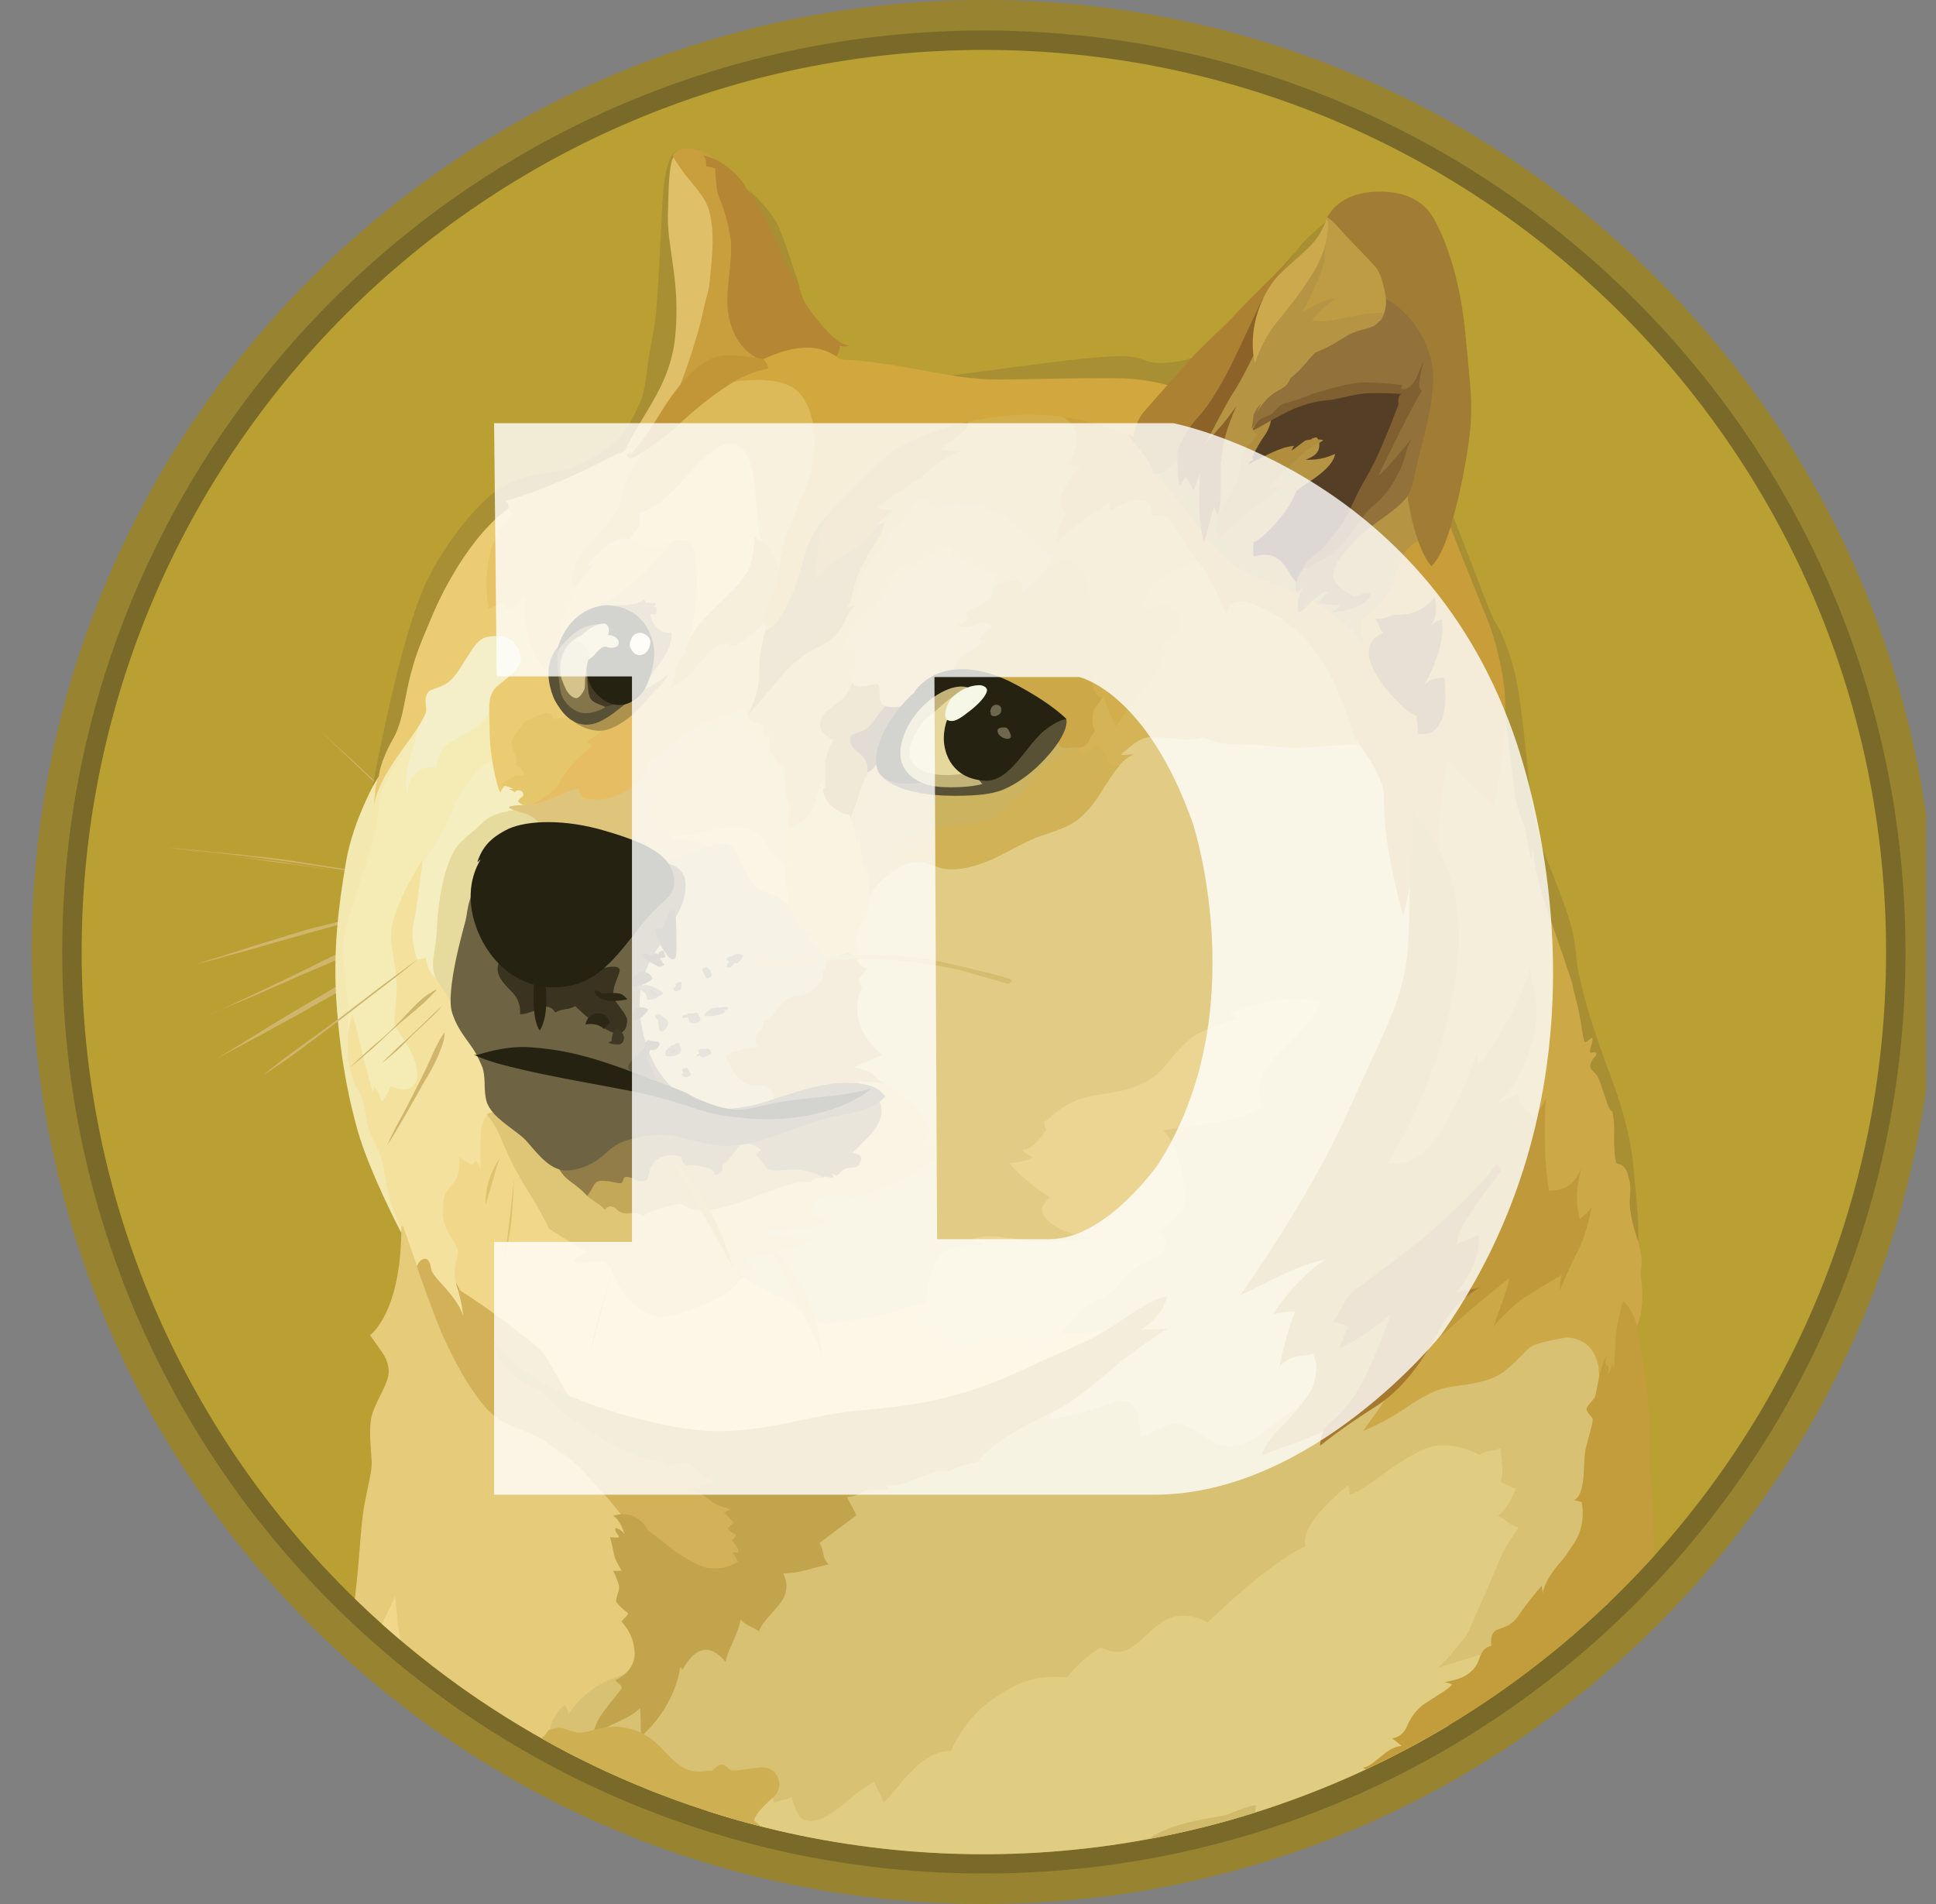 
<svg width="61" height="60" viewBox="0 0 61 60" fill="none" xmlns="http://www.w3.org/2000/svg">
    <rect x="0" y="0" width="61" height="60" fill="#808080" stroke="none"/>
    <g clip-path="url(#clip0_865_486)">
        <path d="M31 60C47.569 60 61 46.569 61 30C61 13.431 47.569 0 31 0C14.431 0 1 13.431 1 30C1 46.569 14.431 60 31 60Z" fill="#988430"/>
        <path d="M31 59.039C47.038 59.039 60.039 46.038 60.039 30C60.039 13.962 47.038 0.961 31 0.961C14.962 0.961 1.961 13.962 1.961 30C1.961 46.038 14.962 59.039 31 59.039Z" fill="#7A6A2A"/>
        <path d="M31 58.427C46.7 58.427 59.427 45.7 59.427 30C59.427 14.3 46.7 1.573 31 1.573C15.3 1.573 2.573 14.3 2.573 30C2.573 45.7 15.3 58.427 31 58.427Z" fill="#BA9F33"/>
        <path fill-rule="evenodd" clip-rule="evenodd" d="M14.117 26.796C13.947 26.641 13.767 26.485 13.602 26.33C13.437 26.175 13.267 26.019 13.097 25.864L12.592 25.384C12.51 25.302 12.422 25.229 12.34 25.146C12.257 25.073 12.16 24.991 12.078 24.918C11.408 24.282 10.734 23.646 10.073 23.01C10.757 23.636 11.428 24.258 12.112 24.894L12.35 25.132C12.432 25.214 12.52 25.287 12.602 25.369L13.107 25.835C13.277 25.991 13.442 26.146 13.612 26.315C13.782 26.485 13.947 26.64 14.117 26.795L14.117 26.796ZM5.223 26.7C5.223 26.7 7.66 26.952 8.85 27.122C9.951 27.278 13.398 27.807 13.398 27.807L5.223 26.7ZM5.223 26.7C5.908 26.758 6.592 26.831 7.277 26.904C7.626 26.938 7.961 26.977 8.296 27.01L8.811 27.069C8.98 27.093 9.146 27.117 9.316 27.142L11.354 27.467L12.374 27.637C12.709 27.695 13.044 27.758 13.393 27.817C13.058 27.783 12.709 27.734 12.374 27.685L11.354 27.54L9.316 27.239C9.146 27.215 8.98 27.18 8.811 27.156L8.296 27.097C7.961 27.063 7.612 27.015 7.276 26.976C6.592 26.893 5.907 26.806 5.223 26.699L5.223 26.7ZM13.155 28.442C13.155 28.442 10.554 29.102 9.675 29.354C8.811 29.592 6.194 30.388 6.194 30.388L13.155 28.442L13.155 28.442Z" fill="#CFB66C"/>
        <path fill-rule="evenodd" clip-rule="evenodd" d="M13.155 28.442C12.578 28.612 12.003 28.777 11.417 28.932L9.679 29.398C9.102 29.568 8.527 29.733 7.951 29.903L7.087 30.141C6.801 30.223 6.51 30.296 6.214 30.379C6.5 30.283 6.791 30.185 7.078 30.102L7.942 29.826C8.519 29.646 9.094 29.476 9.67 29.296C10.257 29.151 10.835 28.995 11.422 28.855C11.98 28.714 12.568 28.573 13.155 28.442V28.442ZM6.559 31.991C6.845 31.884 10.146 30.345 10.913 29.986C11.297 29.806 12.413 29.41 12.413 29.41L6.559 31.991Z" fill="#CFB66C"/>
        <path fill-rule="evenodd" clip-rule="evenodd" d="M6.558 31.99C6.811 31.894 7.049 31.777 7.291 31.665L8.01 31.33L9.452 30.636C9.932 30.408 10.398 30.156 10.893 29.942C11.146 29.835 11.398 29.748 11.65 29.665L12.034 29.544C12.165 29.51 12.287 29.471 12.418 29.437C11.938 29.665 11.433 29.86 10.952 30.083C10.472 30.321 9.981 30.515 9.486 30.728L8.02 31.374C7.528 31.573 7.048 31.787 6.558 31.99H6.558ZM6.878 33.334C6.878 33.334 9.869 31.582 10.898 31.019C11.437 30.718 13.179 29.854 13.179 29.854L6.878 33.334Z" fill="#CFB66C"/>
        <path fill-rule="evenodd" clip-rule="evenodd" d="M6.879 33.335C7.383 33.024 7.898 32.709 8.413 32.388L9.181 31.922C9.443 31.767 9.695 31.621 9.962 31.466C10.224 31.311 10.477 31.155 10.744 31.01C10.871 30.931 11.004 30.863 11.142 30.806L11.55 30.602C12.088 30.34 12.627 30.073 13.195 29.845C12.681 30.17 12.151 30.447 11.623 30.733C11.36 30.879 11.093 31.01 10.831 31.155C10.569 31.301 10.316 31.457 10.049 31.597C9.787 31.753 9.535 31.898 9.268 32.039L8.477 32.471L6.879 33.335H6.879ZM13.155 30.238C13.155 30.238 11.296 31.665 10.694 32.121C10.092 32.578 8.32 33.859 8.32 33.859L13.155 30.238V30.238Z" fill="#CFB66C"/>
        <path fill-rule="evenodd" clip-rule="evenodd" d="M23.825 41.748L22.874 39.947L23.427 37.694L27.374 36.17L25.694 32.724L26.524 29.243L28.083 26.126L32.898 25.369L36.437 21.995L44.078 22.573L45.578 30.743L42.689 41.029L41.044 46.355L34.374 46.607L31.277 44.462L27.651 42.947L23.825 41.748Z" fill="#E2CC85"/>
        <path fill-rule="evenodd" clip-rule="evenodd" d="M35.524 41.689C35.524 41.689 34.602 42.112 33.028 42.014C32.573 41.403 29.384 41.116 29.384 41.116C29.384 41.116 28.986 40.995 28.282 41.286C27.573 41.574 26.903 41.539 26.277 41.694C25.651 41.849 25.029 41.034 24.549 40.864C24.069 40.684 23.433 40.252 23.433 40.252L22.088 40.121L19.39 38.98L15.102 34.709L13.937 36.533L13.578 38.79L14.874 41.465L18.364 44.644L25.17 46.372L29.204 45.184L34.257 43.048L35.524 41.689V41.689Z" fill="#F1D789"/>
        <path fill-rule="evenodd" clip-rule="evenodd" d="M11.345 26.592L12.209 23.976L13.238 22.286L16.553 22.01L15.558 24.913L12.787 29.845L13.937 34.248L11.898 35.267L11.272 34.306L10.767 32.102L10.733 29.626L11.345 26.592Z" fill="#F4ECB4"/>
        <path fill-rule="evenodd" clip-rule="evenodd" d="M15.063 41.51L14.427 40.621C14.427 40.621 14.257 40.199 14.355 39.83C14.451 39.456 14.437 39.432 14.389 39.291C14.34 39.15 13.932 38.665 13.957 38.247C13.981 37.825 13.923 37.684 14.233 37.349C14.558 37.024 14.461 36.461 14.461 36.461L14.884 36.723L14.98 36.578C14.98 36.578 15.135 36.699 15.135 36.888C15.169 36.626 15.028 35.413 15.348 35.136C15.669 34.859 16.237 36.432 16.237 36.432L15.887 34.15L14.989 31.811L13.392 29.675L13.296 27.32V27.116C13.296 27.116 12.563 28.243 12.359 29.133C12.213 29.744 12.563 30.487 12.49 31.365C12.431 32.239 12.359 32.171 12.572 32.517C12.786 32.864 13.305 33.576 13.102 34.09C12.922 34.532 12.31 34.221 12.31 34.221C12.31 34.221 12.189 34.581 12.024 34.712C11.966 34.498 11.902 34.362 11.786 34.232C11.776 34.314 11.752 34.426 11.752 34.426C11.752 34.426 11.645 34.091 11.538 33.669C11.393 33.106 11.238 32.363 11.097 31.965C11.039 32.193 10.893 32.887 10.893 32.887L10.976 33.955L11.374 35.421L11.758 36.381L12.131 37.556L12.456 38.345L12.718 38.947L12.946 40.301L14.048 41.466L14.636 41.729L15.062 41.51L15.063 41.51Z" fill="#F3E19D"/>
        <path fill-rule="evenodd" clip-rule="evenodd" d="M11.922 24.456C11.922 24.456 11.131 25.8 10.903 27.155C10.675 28.51 10.471 29.942 10.615 31.786C10.761 33.646 11.037 34.786 11.261 35.602C11.645 36.956 12.639 38.84 12.639 38.84L12.673 38.767C12.506 38.45 12.373 38.117 12.275 37.772C12.144 37.257 12.095 36.646 11.974 36.369C11.867 36.093 11.688 35.854 11.6 35.514C11.518 35.189 11.504 34.675 11.251 34.291C11.144 34.136 11.013 33.728 10.974 33.321C10.925 32.709 10.998 32.024 10.94 31.461C10.833 30.524 10.761 29.889 10.857 29.398C10.954 28.907 11.46 27.515 11.771 26.408C11.974 25.699 11.853 25.102 12.226 24.485C12.6 23.874 12.829 23.335 12.911 22.961C13.007 22.622 11.921 24.456 11.921 24.456H11.922Z" fill="#F2E8B0"/>
        <path fill-rule="evenodd" clip-rule="evenodd" d="M15.675 23.918C15.675 23.918 15.267 24.039 15.073 24.253C14.879 24.456 14.796 24.626 14.534 24.971C14.272 25.316 14.257 25.597 14.044 26.029C13.83 26.452 13.359 27.087 13.301 27.316C13.243 27.544 13.146 28.612 13.024 29.116C12.918 29.622 13.146 30.243 13.146 30.243L13.422 30.184C13.422 30.184 13.422 30.544 13.699 30.787C13.975 31.024 14.024 29.98 14.024 29.98L15.058 26.49L16.616 25.432L16.786 24.578L15.674 23.918H15.675Z" fill="#F5EEC0"/>
        <path fill-rule="evenodd" clip-rule="evenodd" d="M16.432 25.5C16.432 25.5 15.699 25.549 15.34 25.811C15.194 25.917 15.136 26.005 14.981 26.136C14.694 26.374 14.403 26.592 14.262 26.904C14.107 27.214 13.937 27.685 13.82 28.574C13.772 28.948 13.772 29.292 13.738 29.593C13.689 30.001 13.617 30.326 13.655 30.553C13.704 31.019 14.185 31.262 14.231 31.791L15.227 31.286L16.163 27.592L18.154 26.344L17.027 25.082L16.431 25.498L16.432 25.5Z" fill="#E6DB9D"/>
        <path fill-rule="evenodd" clip-rule="evenodd" d="M11.182 50.377C11.186 50.341 11.19 50.304 11.194 50.267C11.34 49.019 11.364 48.073 11.471 47.481C11.626 46.641 11.733 46.329 11.709 46.014C11.675 45.51 11.636 45.141 11.685 44.752C11.757 44.238 12.262 43.626 12.248 43.204C12.238 42.869 12.068 42.651 11.922 42.447C11.777 42.243 11.66 42.073 11.66 42.073C11.66 42.073 12.655 41.388 12.646 38.631C12.666 38.637 12.686 38.645 12.704 38.655L13.194 40.048L13.529 40.456L14.816 42.854L16.471 44.461L18.918 46.106L20.452 47.776L20.607 52.227L18.602 54.829L18.274 55.424C15.665 54.114 13.273 52.412 11.181 50.377L11.182 50.377Z" fill="#E5CB7A"/>
        <path fill-rule="evenodd" clip-rule="evenodd" d="M17.306 54.636C17.306 54.636 17.34 54.083 17.796 53.723C17.869 53.844 17.917 53.961 17.903 54.048C17.986 53.903 18.563 52.971 19.869 52.728C21.175 52.49 21.491 51.539 21.491 51.539L24.262 49.019L27.432 46.102L31.286 44.747L33.088 44.306C33.088 44.306 33.122 44.437 33.054 44.728C33.389 44.704 34.131 44.534 34.903 44.262C35.214 44.141 35.505 44.092 35.66 44.252C35.889 44.466 35.922 44.971 35.937 45.272C36.311 45.189 36.743 44.83 37.089 44.864C37.642 44.922 38.133 45.573 38.696 45.573C39.439 45.573 39.773 45.116 40.293 44.757C40.604 44.544 41.05 44.277 41.303 44.097C41.905 43.655 48.274 41.708 48.274 41.708L50.507 41.854L50.866 44.252L50.674 50.521C50.65 50.544 50.627 50.567 50.602 50.59L40.45 55.893L26.376 58.05C23.223 57.535 20.181 56.489 17.379 54.955L17.307 54.635L17.306 54.636Z" fill="#D8C173"/>
        <path fill-rule="evenodd" clip-rule="evenodd" d="M12.035 51.175C12.235 50.757 12.415 50.407 12.447 50.282C12.472 50.534 12.517 51.087 12.61 51.675C12.416 51.511 12.225 51.344 12.035 51.174V51.175Z" fill="#F1D789"/>
        <path fill-rule="evenodd" clip-rule="evenodd" d="M22.316 57.074L24.136 56.568L24.291 56.617C24.291 56.617 24.374 56.665 24.374 56.83C24.602 56.699 24.796 56.723 24.937 56.636C25.01 56.791 25.082 57.306 25.403 57.369C25.738 57.442 26.097 57.223 26.461 56.947C26.82 56.66 27.229 56.301 27.539 56.156C27.652 56.364 27.753 56.58 27.84 56.801C28.247 56.476 28.956 55.156 29.966 55.179C30.258 54.49 30.745 53.901 31.368 53.485C32.305 52.85 32.892 52.801 33.625 52.859C33.916 52.481 34.275 52.16 34.684 51.913C34.805 51.961 35.14 52.165 35.557 51.971C35.98 51.777 36.455 51.024 37.082 50.927C37.419 50.881 37.762 50.953 38.053 51.131C38.053 51.131 39.877 49.32 41.135 48.718C41.086 48.573 40.989 48.024 42.465 46.811C42.548 46.883 42.489 47.087 42.548 47.099C42.572 47.099 42.932 46.943 43.387 46.594C43.95 46.172 44.625 45.73 45.033 45.608C45.801 45.38 46.615 45.846 46.615 45.846C46.685 45.797 46.762 45.761 46.844 45.739C47.038 45.705 47.178 45.681 47.285 45.643C47.276 45.896 47.416 46.328 47.285 46.701C47.437 46.787 47.598 46.855 47.765 46.905C47.683 47.085 47.503 47.541 47.202 47.76C47.454 47.881 47.488 48.022 47.848 48.144C47.702 48.347 47.464 48.697 47.358 48.912C47.251 49.14 46.867 50.086 46.697 50.445C46.517 50.805 46.275 51.465 46.158 51.597C46.041 51.73 45.619 52.291 45.294 52.568C45.582 52.461 46.76 52.102 47.26 51.966C47.111 52.184 46.357 53.303 45.632 54.38C42.16 56.461 38.285 57.778 34.264 58.243C30.243 58.709 26.169 58.312 22.314 57.079L22.316 57.074Z" fill="#E0CD81"/>
        <path fill-rule="evenodd" clip-rule="evenodd" d="M16.552 25.369C16.552 25.369 16.13 25.369 16.047 25.427C15.965 25.485 16.47 25.607 16.625 25.665C16.78 25.723 17.115 25.99 17.203 26.204C17.285 26.408 20.236 27.597 20.236 27.597L22.324 27.49L23.044 26.496L21.675 25.297L22.635 22.467L21.363 22.671L18.305 24.495L16.771 25.082L16.552 25.369Z" fill="#DFC57C"/>
        <path fill-rule="evenodd" clip-rule="evenodd" d="M21.136 26.306C21.166 26.355 21.209 26.395 21.259 26.422C21.31 26.449 21.366 26.463 21.424 26.461C21.856 26.461 22.254 26.568 22.419 26.786C22.696 27.136 23.463 28.253 23.463 28.253L25.297 28.913L25.416 26.752L23.411 25.359L21.13 26.199V26.306H21.135L21.136 26.306Z" fill="#E5CC7C"/>
        <path fill-rule="evenodd" clip-rule="evenodd" d="M20.776 27.107C20.776 27.107 21.111 27.131 21.533 26.976C21.955 26.82 22.649 26.485 22.951 26.617C23.373 26.796 23.285 27.359 23.742 27.865C24.018 28.175 24.523 28.166 24.81 28.501C25.096 28.836 26.081 28.68 26.081 28.68L26.455 30.696L24.955 32.619L24.465 35.007H22.437L20.584 34.272L19.671 32.064L20.128 29.831L20.776 27.107Z" fill="#D2C281"/>
        <path fill-rule="evenodd" clip-rule="evenodd" d="M24.699 27.204C24.75 27.219 24.802 27.227 24.854 27.228C24.796 27.277 24.675 27.383 24.723 27.66C24.772 27.937 24.927 28.286 24.796 28.5C24.901 28.614 24.979 28.75 25.024 28.898C25.107 29.136 25.131 29.354 25.67 29.388C25.592 29.436 25.52 29.493 25.456 29.558C25.456 29.558 25.83 29.883 26.02 30.184C26.213 30.176 26.728 30.016 26.728 30.016L26.835 30.089L27.063 29.993C27.063 29.993 26.85 29.91 27.005 29.391C27.15 28.935 27.282 28.959 27.293 28.925C27.304 28.891 27.4 28.41 27.4 28.216C27.472 27.964 27.531 27.197 27.531 27.197L27.375 25.503L26.502 24.974L25.791 24.288L25.121 25.55L24.68 25.99L24.646 27.082L24.699 27.204Z" fill="#E2C270"/>
        <path fill-rule="evenodd" clip-rule="evenodd" d="M26.801 25.787C26.801 25.787 26.956 26.228 27.015 26.568C27.035 26.502 27.047 26.433 27.049 26.364C27.049 26.364 27.17 27.034 27.194 27.311C27.242 27.301 27.29 27.287 27.301 27.335C27.312 27.383 27.422 27.922 27.397 28.223C27.599 27.89 27.879 27.61 28.212 27.408C28.406 27.286 28.634 27.155 28.873 27.146C29.246 27.136 29.518 27.384 29.965 27.384C31.042 27.384 32.018 26.592 32.737 26.35C33.266 26.17 33.722 26.039 34.042 25.747C34.198 25.617 34.474 25.325 34.727 24.893C35.062 24.317 35.411 23.816 35.761 23.753C35.603 23.782 35.442 23.793 35.281 23.787C35.281 23.787 35.388 23.68 35.569 23.534C35.75 23.389 35.967 23.209 36.277 23.209C36.831 23.209 37.108 23.291 37.418 23.291C37.729 23.282 37.908 23.209 37.908 23.209C37.908 23.209 38.234 23.437 38.967 23.437C39.7 23.447 40.19 23.51 40.574 23.544C40.957 23.578 42.243 23.437 42.612 23.448C42.853 23.457 43.089 23.515 43.307 23.618L42.117 20.162L37.845 16.427L35.301 18.229L31.388 22.141L27.602 23.544L26.811 24.432V25.787H26.801Z" fill="#CCB360"/>
        <path fill-rule="evenodd" clip-rule="evenodd" d="M35.296 23.806C35.296 23.806 35.403 23.699 35.582 23.554C35.762 23.408 35.981 23.228 36.291 23.228C36.844 23.228 37.121 23.311 37.432 23.311C37.743 23.301 37.922 23.228 37.922 23.228C37.922 23.228 38.248 23.456 38.98 23.456C39.714 23.466 40.204 23.529 40.587 23.563C40.971 23.597 42.257 23.456 42.626 23.467C42.867 23.476 43.103 23.534 43.32 23.637L42.781 22.078L42.156 20.889L40.369 18.933C40.369 18.933 38.225 17.671 38.209 17.661C38.199 17.651 37.466 17.457 37.466 17.457L35.524 18.632L33.762 23.19L33.728 24.15L34.869 24.689C35.155 24.209 35.471 23.825 35.767 23.776C35.5 23.805 35.296 23.805 35.296 23.805L35.296 23.806Z" fill="#D5B457"/>
        <path fill-rule="evenodd" clip-rule="evenodd" d="M35.272 24.131C35.102 24.141 34.962 24.107 34.922 23.986C34.777 23.578 34.66 23.52 34.538 23.52C34.417 23.52 34.252 23.782 34.155 23.806C34.057 23.83 33.941 23.505 33.941 23.505L33.834 23.456C33.834 23.456 33.208 23.864 32.766 24.345C32.325 24.825 31.601 25.641 31.276 25.786C30.951 25.931 29.834 25.98 29.452 26.063C29.07 26.146 28.646 26.422 28.588 26.485C28.53 26.549 28.758 26.616 28.792 26.679C28.826 26.738 28.418 26.713 28.384 26.775C28.36 26.824 28.48 27.101 28.54 27.241C28.644 27.189 28.758 27.161 28.875 27.159C29.248 27.149 29.52 27.397 29.967 27.397C31.044 27.397 32.02 26.605 32.739 26.363C33.268 26.183 33.724 26.052 34.044 25.761C34.2 25.63 34.477 25.338 34.729 24.906C34.913 24.61 35.093 24.333 35.273 24.13L35.272 24.131Z" fill="#D2B257"/>
        <path fill-rule="evenodd" clip-rule="evenodd" d="M19.816 48.156C19.816 48.156 19.72 47.796 18.831 46.869C18.578 46.607 18.423 46.389 18.253 46.233C17.831 45.835 17.583 45.728 17.282 45.5C16.622 45.01 15.903 45.01 15.35 44.408C14.797 43.806 14.152 42.656 13.704 41.481C13.262 40.306 13.141 39.932 13.141 39.898C13.141 39.864 13.262 39.636 13.418 39.67C13.573 39.704 13.573 40.005 13.612 40.078C13.689 40.197 13.777 40.309 13.874 40.413C14.102 40.675 14.427 40.989 14.592 41.456C14.559 41.058 14.422 40.617 14.422 40.617C14.422 40.617 15.277 41.156 16.005 41.718C16.738 42.282 17.039 42.476 17.253 42.835C17.467 43.194 17.971 44.141 18.213 44.418C18.454 44.694 21.765 45.738 21.765 45.738L23.34 46.912L24.121 48.626L23.509 49.586L22.335 49.838L20.427 48.984L19.816 48.155V48.156Z" fill="#D2B159"/>
        <path fill-rule="evenodd" clip-rule="evenodd" d="M15.578 42.252C15.578 42.252 15.976 42.888 16.947 43.49C17.82 44.02 19.204 44.5 20.437 44.787C21.145 44.956 21.854 45.087 22.49 45.097C24.204 45.121 25.383 44.631 26.845 44.471C27.636 44.389 28.607 44.325 29.616 44.087C30.913 43.776 31.68 43.427 32.723 42.935C33.48 42.586 34.175 42.324 34.738 41.989C35.529 41.523 36.107 41.003 36.777 40.848C36.694 41.076 36.607 41.484 35.947 41.906C36.296 41.896 36.777 41.872 36.777 41.872C36.777 41.872 36.311 42.149 35.49 42.77C34.986 43.154 34.316 43.804 33.631 44.236C33.189 44.513 32.709 44.716 32.393 44.882C31.625 45.304 31.315 45.518 30.811 46.034C30.99 46.024 31.005 46.034 31.005 46.034C31.005 46.034 30.369 46.117 29.913 46.359C29.817 46.359 29.65 46.325 29.359 46.408C29.131 46.48 28.83 46.646 28.52 46.733C28.078 46.864 27.932 46.806 27.932 46.806L28.005 46.951C28.005 46.951 27.429 46.941 27.237 46.961C27.271 46.971 27.261 46.985 27.261 46.985C27.228 46.991 27.195 47.002 27.165 47.019C27.073 47.079 26.971 47.123 26.864 47.15C26.806 47.16 26.758 47.16 26.685 47.174C26.709 47.233 26.898 47.558 26.986 47.75C26.913 47.799 25.821 48.624 25.821 48.624C25.855 48.678 25.882 48.735 25.903 48.794C25.937 48.901 25.952 49.056 25.986 49.129C26.068 49.275 26.117 49.299 26.117 49.299C26.117 49.299 25.986 49.323 25.757 49.382C25.563 49.43 25.325 49.512 24.989 49.561C24.886 49.574 24.782 49.583 24.679 49.585C24.727 49.692 24.941 50.1 24.547 50.571C24.154 51.041 24.033 51.11 23.912 51.411C23.851 51.364 23.785 51.324 23.717 51.289C23.587 51.231 23.407 51.144 23.344 51.027C23.307 51.182 23.258 51.335 23.198 51.483C23.077 51.808 22.897 52.129 22.863 52.371C22.732 52.226 22.489 51.94 22.154 51.998C21.819 52.056 21.552 52.512 21.494 52.644C21.494 52.561 21.436 52.498 21.422 52.595C21.412 52.702 21.227 53.818 20.198 54.721C20.189 54.493 20.189 53.988 20.164 53.823C20.068 53.919 19.951 54.061 19.252 54.362C18.567 54.663 18.676 54.964 18.676 54.964C18.676 54.964 18.617 54.484 18.986 53.978C19.36 53.474 19.588 53.236 19.588 53.197C19.582 53.157 19.566 53.12 19.54 53.09C19.491 53.041 19.394 52.983 19.394 52.944C19.452 52.92 20.03 52.644 19.996 52.07C19.962 51.556 19.744 51.289 19.588 51.1C19.564 51.075 19.817 50.896 19.783 50.838C19.758 50.804 19.448 50.575 19.409 50.454C19.418 50.381 19.434 50.31 19.457 50.24C19.491 50.133 19.516 50.06 19.506 49.988C19.482 49.867 19.351 49.532 19.312 49.498C19.346 49.507 19.588 49.498 19.588 49.498C19.588 49.498 19.395 49.187 19.36 49.041C19.326 48.896 19.253 48.512 19.215 48.439C19.297 48.449 19.501 48.463 19.501 48.439C19.511 48.366 19.322 48.245 19.405 48.151C19.463 48.161 19.575 48.21 19.681 48.346C19.623 48.19 19.526 47.889 19.322 47.768C19.418 47.734 19.744 47.646 20.031 47.816C20.317 47.986 20.415 48.224 20.415 48.224C20.415 48.224 20.585 48.355 20.847 48.55C21.148 48.787 21.531 49.126 22.143 49.365C22.274 49.438 22.609 49.438 22.852 49.389C22.958 49.364 23.059 49.323 23.153 49.268C23.187 49.248 23.223 49.232 23.26 49.219C23.208 49.114 23.148 49.014 23.08 48.918C23.163 48.918 23.26 48.928 23.26 48.928C23.26 48.928 23.318 48.797 23.056 48.544C23.114 48.486 23.187 48.448 23.187 48.35C23.105 48.34 22.959 48.219 22.925 48.17C22.973 48.136 23.046 48.025 23.129 47.991C23.056 47.932 22.876 47.69 22.794 47.666C22.873 47.636 22.949 47.601 23.022 47.559C23.022 47.559 22.614 47.452 22.483 47.364C22.352 47.269 22.158 47.102 22.041 47.054C21.92 47.005 21.706 46.981 21.619 46.884C21.701 46.908 21.832 46.884 21.93 46.884C22.003 46.884 22.037 46.894 22.061 46.894C22.051 46.859 22.051 46.787 22.241 46.763C22.332 46.749 22.42 46.721 22.503 46.68C22.503 46.68 22.323 46.67 22.119 46.476C21.915 46.282 21.745 46.127 21.628 46.102C21.507 46.078 21.279 46.185 21.138 46.175C20.944 46.151 20.861 46.054 20.861 46.054C20.861 46.054 20.216 46.112 18.784 45.238C17.546 44.481 17.007 43.811 17.007 43.811C16.891 43.769 16.779 43.717 16.672 43.656C16.206 43.413 15.561 42.908 15.58 42.248L15.578 42.252Z" fill="#C2A44D"/>
        <path fill-rule="evenodd" clip-rule="evenodd" d="M33.437 13.116C33.549 13.153 33.649 13.22 33.725 13.311C33.953 13.573 34.099 14.068 33.579 14.597C33.783 14.67 33.867 14.693 34.045 14.67C33.865 14.883 33.458 15.34 33.434 15.738C33.409 16.063 33.613 16.16 33.613 16.16C33.613 16.16 33.302 16.519 33.288 17.12C33.435 16.955 33.595 16.802 33.768 16.664C34.127 16.378 34.622 16.052 34.957 15.849C34.953 15.934 34.964 16.02 34.991 16.101C34.991 16.101 35.617 15.586 36.143 15.815C36.381 15.921 36.274 16.256 36.274 16.256C36.274 16.256 36.6 16.135 36.828 16.363C37.056 16.591 37.379 17.18 37.544 17.408C37.617 17.515 37.806 17.719 38 18.034C38.265 18.476 38.486 18.942 38.66 19.427C38.67 19.175 38.733 18.782 39.452 19.029C40.17 19.282 40.986 19.811 41.67 20.853C42.355 21.895 42.524 23.072 42.869 23.52C43.218 23.952 43.578 24.67 43.602 24.971C43.626 25.273 43.495 26.243 44.213 28.869C44.417 28.054 44.728 26.243 44.728 26.243L44.898 24.646L45.092 19.704L39.932 15.417L35.898 12.49L33.272 12.742L33.436 13.116L33.437 13.116Z" fill="#CAA13E"/>
        <path fill-rule="evenodd" clip-rule="evenodd" d="M43.024 20.471C43.024 20.471 42.951 19.991 41.738 19.175C40.524 18.369 39.578 18.369 38.704 17.684C38.034 17.146 37.335 15.908 36.88 15.5C36.438 15.097 36.365 13.932 36.365 13.932L37.856 12.684L40.072 9.48L41.946 7.417L42.844 8.665L44.092 10.131L44.786 13.073L45.038 17.379L43.022 20.471L43.024 20.471Z" fill="#B59544"/>
        <path fill-rule="evenodd" clip-rule="evenodd" d="M44.525 25.632C44.561 24.979 44.481 24.325 44.286 23.7C43.966 22.705 43.267 20.938 42.942 20.276C42.811 19.543 42.908 19.485 43.049 19.402C43.19 19.32 43.719 19.018 44.009 17.961C44.299 16.903 45.199 16.869 45.199 16.869L45.752 16.461L46.592 18.563L47.325 20.461L47.553 21.912L47.723 23.15L47.325 25.767L45.359 27.543L44.524 25.632H44.525Z" fill="#C89D3A"/>
        <path fill-rule="evenodd" clip-rule="evenodd" d="M17.092 54.797V54.743C17.133 54.717 17.169 54.685 17.199 54.647C17.233 54.598 17.258 54.54 17.282 54.526C17.33 54.501 17.558 54.429 17.68 54.453C17.801 54.476 18.122 54.608 18.291 54.598C18.641 54.589 19.049 54.321 19.694 54.443C20.665 54.622 20.893 55.283 21.457 55.656C21.841 55.919 22.238 55.802 22.296 55.802H22.427C22.451 55.802 22.631 55.598 22.728 55.608C22.922 55.618 22.942 55.778 23.063 55.788C23.349 55.822 23.903 55.642 24.18 55.715C24.262 55.741 24.337 55.786 24.397 55.847C24.458 55.907 24.503 55.982 24.529 56.064C24.587 56.244 24.539 56.472 24.398 56.603C24.097 56.879 23.811 57.142 23.753 57.371C23.827 57.427 23.898 57.488 23.966 57.551C21.564 56.94 19.253 56.014 17.092 54.799V54.797Z" fill="#CEB052"/>
        <path fill-rule="evenodd" clip-rule="evenodd" d="M42.942 45.097C42.942 45.097 43.699 44.088 43.961 43.587C44.223 43.072 43.131 36.544 43.131 36.544L45.325 29.355L45.267 27.015C45.267 27.015 45.374 24.855 45.626 23.918C45.927 24.457 46.864 25.107 47.068 25.452C47.164 24.791 47.49 23.398 47.442 21.913C47.621 22.189 48.053 24.971 48.053 24.971L48.486 26.845L49.049 28.835L49.675 30.937L50.049 32.389L50.262 32.738L50.442 33.35L50.612 34.01L51.102 35.559L51.39 36.83L51.618 39.136C51.668 39.313 51.704 39.493 51.725 39.675C51.735 39.928 51.691 40.073 51.691 40.117C51.691 40.161 51.774 40.67 51.74 41.054C51.691 41.438 51.691 41.739 51.39 42.014C51.089 42.29 50.9 43.936 50.9 43.936L50.361 43.577C50.361 43.577 50.468 43.087 50.215 42.64C49.963 42.194 49.473 42.101 49.196 42.174C48.919 42.233 48.366 42.32 48.186 42.475C48.016 42.63 47.599 43.111 47.215 43.33C46.735 43.618 45.953 43.64 45.536 43.737C45.114 43.833 44.648 44.121 44.157 44.456C43.773 44.705 43.366 44.919 42.944 45.096V45.096L42.942 45.097Z" fill="#CCA847"/>
        <path fill-rule="evenodd" clip-rule="evenodd" d="M42.942 55.704C42.942 55.704 42.974 55.725 43.035 55.759C46.484 54.143 49.575 51.852 52.123 49.023C52.096 48.04 52.059 47.033 52.02 46.66C51.938 45.869 51.996 45.063 51.971 44.597C51.947 44.131 51.685 42.233 51.564 41.743C51.433 41.252 51.18 41.01 51.141 41.01C51.108 41.02 50.903 41.932 50.903 42.162C50.903 42.391 50.855 42.943 50.855 43.084C50.821 43.074 50.806 42.988 50.806 42.953C50.758 43.074 50.7 43.288 50.675 43.312C50.651 43.337 50.709 43.108 50.675 43.06C50.641 43.011 50.579 43.036 50.593 42.914C50.598 42.842 50.61 42.771 50.627 42.701C50.627 42.701 50.481 42.914 50.374 43.458C50.267 43.997 50.267 44.012 50.229 44.06C50.195 44.118 50.001 44.312 49.991 44.385C49.981 44.516 50.171 44.647 50.185 44.72C50.195 44.842 50.015 45.404 49.957 45.68C49.899 45.956 49.923 46.495 49.861 46.772C49.812 47.025 49.765 47.17 49.599 47.277C49.72 47.301 49.837 47.335 49.837 47.335C49.837 47.335 50.006 48.053 49.574 48.665C49.419 48.879 49.38 48.976 49.215 49.17C48.89 49.529 48.638 49.938 48.613 50.204C48.596 50.126 48.585 50.046 48.579 49.966C48.579 49.966 48.075 50.554 47.861 50.889C47.584 51.321 47.201 51.296 47.093 51.403C46.985 51.51 46.962 51.704 46.997 51.86C46.901 51.884 46.72 51.918 46.599 52.292C46.541 52.486 46.395 52.676 46.167 52.806C45.939 52.937 45.662 52.976 45.521 53.01C45.642 53.044 45.691 53.044 45.749 53.083C45.676 53.204 45.341 53.393 44.968 53.636C44.594 53.864 44.414 54.199 44.322 54.418C44.226 54.621 44.084 54.753 43.856 54.777C43.952 54.835 44.094 54.971 44.167 55.015C44.06 55.039 43.879 55.039 43.555 55.316C43.215 55.597 43.099 55.68 42.943 55.704L42.942 55.704Z" fill="#C39D3C"/>
        <path fill-rule="evenodd" clip-rule="evenodd" d="M36.187 57.953C36.373 57.823 36.575 57.717 36.787 57.636C37.544 57.335 38.345 57.277 38.66 57.18C38.961 57.084 39.199 56.951 39.573 56.879C39.563 56.964 39.555 57.044 39.546 57.119C38.444 57.466 37.322 57.744 36.186 57.953H36.187Z" fill="#D2BA6B"/>
        <path fill-rule="evenodd" clip-rule="evenodd" d="M50.152 38.039C50.152 38.039 49.997 38.879 49.72 39.408C49.443 39.937 49.144 40.67 49.144 40.67C49.146 40.505 49.165 40.34 49.202 40.179C48.853 40.383 48.003 40.874 47.762 41.092C47.534 41.296 47.15 41.655 47.053 41.825C47.282 41.156 47.519 40.554 47.558 40.277C47.209 40.529 45.578 41.874 44.728 42.762L42.083 44.903C41.777 45.068 41.463 45.215 41.141 45.344C40.685 45.538 40.146 45.703 39.748 45.858C39.855 45.572 40.024 45.319 40.262 45.077C40.515 44.839 41.272 44.019 41.389 43.637C41.495 43.239 41.52 43.001 41.379 42.666C41.248 42.7 40.947 42.715 40.743 42.773C40.539 42.831 40.321 43.049 40.321 43.049C40.321 43.049 40.476 42.161 40.811 41.321C40.558 41.331 40.126 41.404 40.126 41.404C40.126 41.404 40.728 40.394 41.758 39.69C41.443 39.757 41.134 39.853 40.836 39.976C40.234 40.229 39.574 40.602 39.084 40.806C39.36 40.422 41.302 37.651 42.458 35.068C43.61 32.491 44.04 31.831 44.292 30.447C44.423 29.763 44.389 28.751 44.423 27.845C44.457 26.947 44.569 26.141 44.496 25.602C44.797 25.976 45.923 27.03 45.962 29.384C45.996 31.738 44.885 34.918 43.705 36.632C43.993 36.714 44.739 36.812 45.506 35.48C46.273 34.148 46.263 33.776 46.54 33.222C46.574 33.499 46.564 33.596 46.564 33.596C46.564 33.596 47.681 32.242 48.21 30.538C48.317 31.271 48.632 31.917 48.137 33.261C47.695 34.475 47.118 34.771 47.118 34.771C47.118 34.771 47.404 34.722 47.826 34.47C47.899 34.65 47.885 34.854 48.006 34.926C48.127 34.999 48.292 35.121 48.317 35.237C48.448 35.043 48.651 34.795 48.715 34.611C48.666 34.995 48.632 36.674 48.811 37.528C49.185 37.494 49.568 37.47 49.83 36.795C49.651 37.456 49.651 37.853 49.772 38.417C49.971 38.281 50.151 38.038 50.151 38.038L50.152 38.039Z" fill="#C0993A"/>
        <path fill-rule="evenodd" clip-rule="evenodd" d="M37.539 11.282C37.539 11.282 37.165 11.437 36.529 11.437C35.976 11.437 36.131 11.223 35.267 11.223C33.937 11.223 29.291 11.991 28.476 11.98C27.947 11.971 30.262 12.209 30.262 12.209L36.18 12.291L37.369 12.195L37.811 11.296L37.539 11.282Z" fill="#A88F33"/>
        <path fill-rule="evenodd" clip-rule="evenodd" d="M22.194 22.85C22.194 22.85 21.437 23.427 21.116 23.869C20.796 24.311 20.626 24.602 20.262 24.961C20.348 24.965 20.433 24.953 20.515 24.927C20.515 24.927 20.515 25.023 20.456 25.049C20.507 25.043 20.558 25.049 20.605 25.065C20.653 25.082 20.697 25.109 20.733 25.145C20.626 25.203 20.335 25.494 20.563 25.839C20.733 26.101 21.092 26.125 21.092 26.125C21.092 26.125 21.01 26.363 21.354 26.339C22.097 26.305 22.927 25.98 23.31 26.062C23.694 26.158 23.913 26.193 24.184 26.664C24.472 27.13 24.723 27.203 24.723 27.203C24.723 27.203 24.893 26.771 24.854 26.125C24.994 25.777 25.071 25.408 25.083 25.033L24.83 23.174L23.728 21.781L22.301 22.572L22.194 22.849V22.85Z" fill="#E3C571"/>
        <path fill-rule="evenodd" clip-rule="evenodd" d="M23.549 22.573C23.549 22.573 23.655 22.825 24.102 22.849C24.053 22.956 24.053 22.971 24.068 23.053C24.078 23.136 24.092 23.257 24.092 23.257C24.141 23.233 24.186 23.201 24.223 23.161C24.248 23.268 24.199 23.437 24.223 23.559C24.238 23.633 24.263 23.705 24.296 23.772C24.303 23.756 24.311 23.74 24.32 23.724C24.33 23.7 24.416 23.986 24.655 24.204C24.655 24.171 24.663 24.138 24.679 24.108C24.683 24.169 24.703 24.228 24.738 24.278C24.72 24.27 24.703 24.258 24.689 24.244C24.689 24.244 24.713 25.012 24.845 25.409C24.866 25.384 24.886 25.356 24.903 25.327C24.903 25.303 24.893 25.54 24.869 25.711C24.835 25.881 24.859 26.118 24.859 26.118C24.947 26.049 25.043 25.992 25.145 25.948C25.291 25.89 25.529 25.71 25.674 25.312C25.759 25.087 25.824 24.855 25.869 24.618C25.916 24.709 25.948 24.806 25.965 24.906C25.975 25.027 26.203 24.964 26.203 24.964L26.252 24.435L26.54 23.236L26.802 22.493L28.064 20.528L30.344 18.771L32.334 19.228L34.014 16.946L31.121 15.208L28.383 15.495L25.898 18.936L23.908 22.058L23.549 22.572V22.573Z" fill="#D8B65B"/>
        <path fill-rule="evenodd" clip-rule="evenodd" d="M37.888 17.592C37.888 17.592 37.718 17.626 37.228 17.88C36.738 18.134 36.398 18.215 36.209 18.589C36.019 18.963 36.005 19.259 36.005 19.259C36.005 19.259 36.34 19.113 36.534 19.065C36.738 19.016 36.966 19.031 36.942 19.113C36.918 19.17 36.886 19.222 36.846 19.268C36.846 19.268 37.23 19.259 37.219 19.448C37.209 19.638 37.147 19.846 37.074 19.939C37.001 20.035 36.7 20.177 36.666 20.288C36.584 20.517 36.7 20.526 36.657 20.71C36.623 20.89 36.463 21.24 35.938 21.851C35.399 22.463 35.17 22.895 35.17 22.895C35.17 22.895 34.908 22.405 34.772 21.982C34.676 22.031 34.161 22.317 34.161 22.317L32.966 18.157L32.99 17.88C32.99 17.88 33.097 17.75 33.122 17.507C32.942 17.448 32.918 17.4 32.68 17.172C32.442 16.944 32.248 16.667 31.85 16.477C31.792 16.371 31.719 16.225 31.427 16.167C31.136 16.108 30.962 16.06 30.962 16.06C30.962 16.06 31.117 16.002 31.19 15.88C31.01 15.905 30.865 15.963 30.471 15.953C30.073 15.943 30.029 15.929 29.811 15.963C29.593 15.997 29.331 16.094 29.234 15.759C29.127 15.677 28.898 15.749 28.704 16.035C28.51 16.322 28.442 16.55 28.068 16.662C28.042 16.826 27.985 16.985 27.898 17.128C27.792 17.308 27.622 17.487 27.394 17.754C27.034 18.176 27.092 18.87 26.52 19.4C25.942 19.929 26.616 17.933 26.616 17.933L27.538 15.726L30.164 13.158L34.242 12.881L34.64 14.993L36.63 15.678L37.888 17.595L37.888 17.592Z" fill="#D3AE4D"/>
        <path fill-rule="evenodd" clip-rule="evenodd" d="M38.534 18.058L36.82 15.588L35.621 14.665C35.621 14.665 34.767 13.092 34.709 13.044C34.66 13.01 33.854 12.923 33.34 12.889L33.436 13.126C33.548 13.163 33.648 13.23 33.724 13.321C33.952 13.583 34.097 14.078 33.578 14.607C33.782 14.68 33.866 14.703 34.044 14.68C33.865 14.893 33.457 15.35 33.433 15.748C33.408 16.073 33.612 16.17 33.612 16.17C33.612 16.17 33.301 16.529 33.287 17.13C33.434 16.965 33.594 16.812 33.767 16.674C34.126 16.386 34.621 16.062 34.956 15.858C34.952 15.944 34.963 16.029 34.99 16.11C34.99 16.11 35.616 15.596 36.142 15.824C36.38 15.931 36.273 16.266 36.273 16.266C36.273 16.266 36.599 16.145 36.827 16.373C37.055 16.601 37.38 17.188 37.545 17.417C37.618 17.523 37.807 17.727 38.001 18.043C38.266 18.484 38.487 18.951 38.662 19.436C38.671 19.242 38.71 18.97 39.046 18.97L38.536 18.057L38.534 18.058Z" fill="#CAA13E"/>
        <path fill-rule="evenodd" clip-rule="evenodd" d="M12.845 25.078C12.845 25.078 12.723 24.777 12.845 24.189C12.966 23.602 13.155 23.326 13.219 22.462C13.282 21.598 13.845 20.52 13.845 20.52L15.403 19.811L16.505 20.112L16.83 21.588L15.437 22.356C15.437 22.356 15.364 22.681 14.971 22.943C14.578 23.205 14.034 23.409 13.903 23.676C13.825 23.84 13.768 24.013 13.733 24.191C13.733 24.191 13.335 24.108 13.097 24.37C12.845 24.637 12.854 24.875 12.845 25.079V25.078Z" fill="#F4EFC8"/>
        <path fill-rule="evenodd" clip-rule="evenodd" d="M15.99 24.684C15.99 24.684 15.859 24.767 15.762 24.973C15.666 24.817 15.437 23.895 15.427 23.065C15.418 22.235 15.368 22.029 15.56 21.743C15.752 21.457 16.505 21.155 16.398 20.64C16.291 20.15 15.845 19.946 15.296 20.087C14.912 20.183 14.626 20.999 14.228 21.407C13.927 21.718 13.568 21.669 13.471 21.839C13.34 22.067 13.461 22.295 13.422 22.441C13.412 22.49 13.291 22.752 13.073 23.067C12.631 23.703 11.883 24.601 11.786 25.407C11.82 24.951 11.796 24.941 11.918 24.436L11.845 24.315L12.325 22.742L12.635 21.446L13.33 19.276L14.553 17.058L15.742 15.727L16.98 15.81L17.125 17.669L17.834 21.16L19.325 22.995L16.936 24.602L15.989 24.684H15.99Z" fill="#EBCC73"/>
        <path fill-rule="evenodd" clip-rule="evenodd" d="M16.733 25.344C16.733 25.344 16.529 25.393 16.456 25.354C16.383 25.315 16.311 25.271 16.335 25.223C16.359 25.174 16.49 25.092 16.49 25.053C16.493 25.018 16.482 24.983 16.459 24.956C16.436 24.928 16.404 24.911 16.369 24.907C16.257 24.893 16.223 24.965 16.223 24.965C16.223 24.965 16.116 24.883 16.029 24.869C16.081 24.863 16.133 24.86 16.185 24.86C16.05 24.799 15.908 24.758 15.762 24.738C15.883 24.666 16.122 24.452 16.277 24.452C16.432 24.452 16.529 24.428 16.505 24.345C16.481 24.263 16.359 24.142 16.228 24.093C16.277 24.035 16.311 23.947 16.195 23.709C16.073 23.471 16.122 23.311 16.161 23.253C16.195 23.18 16.316 23.049 16.374 22.966C16.432 22.884 16.481 22.772 16.578 22.714C16.627 22.68 16.782 22.618 16.937 22.559C17.107 22.501 17.248 22.428 17.345 22.501C17.452 22.573 17.403 22.671 17.403 22.671C17.403 22.671 17.738 22.549 18.039 22.704C18.34 22.85 19.073 22.942 19.073 22.942L19.336 23.471L17.598 24.962L16.88 25.321L16.734 25.345L16.733 25.344Z" fill="#E5C66B"/>
        <path fill-rule="evenodd" clip-rule="evenodd" d="M19.146 22.908C19.146 22.908 18.607 23.267 18.486 23.398C18.558 23.408 18.68 23.457 18.631 23.529C18.573 23.602 18.223 23.854 18.029 24.092C17.825 24.33 17.631 24.631 17.563 24.777C17.49 24.908 16.937 25.291 16.748 25.34C17.146 25.34 17.947 24.849 18.247 24.849C18.238 24.995 18.33 25.16 18.5 25.175C18.67 25.189 19.16 25.282 19.82 24.874C20.48 24.476 20.262 24.18 20.539 23.985C21.068 23.636 21.281 23.325 21.573 23.131C21.864 22.937 22.015 22.893 22.015 22.893C22.015 22.893 22.024 22.747 22.111 22.762C22.134 22.765 22.157 22.774 22.175 22.789C22.194 22.803 22.209 22.823 22.217 22.845C22.217 22.845 22.722 22.485 23.369 22.388C23.354 22.382 23.342 22.37 23.335 22.355C23.335 22.355 23.384 22.33 23.394 22.306C23.394 22.306 23.428 22.257 23.452 22.282C23.476 22.306 23.51 22.485 23.559 22.558C23.666 22.51 23.87 22.053 23.87 22.053L24.36 20.651V19.369L23.976 19.442L21.096 20.665L19.348 22.476L19.145 22.908H19.146Z" fill="#E6BD62"/>
        <path fill-rule="evenodd" clip-rule="evenodd" d="M27.437 16.621C27.593 16.584 27.742 16.523 27.88 16.442C27.822 16.597 27.822 16.767 27.569 17.136C27.317 17.505 27.307 17.558 27.103 17.942C26.899 18.34 26.875 18.913 26.681 19.165C26.768 19.122 26.861 19.095 26.957 19.082C26.957 19.082 26.764 19.253 26.681 19.432C26.598 19.611 26.453 19.985 26.094 20.214C25.735 20.442 25.278 20.587 24.788 21.126C24.297 21.655 23.793 22.325 23.54 22.566C23.671 22.338 23.851 21.882 23.899 21.581C23.948 21.28 23.889 20.921 23.972 20.523C24.054 20.125 24.054 19.838 24.452 19.144C24.849 18.45 25.53 16.037 25.53 16.037L26.995 15.571L27.437 16.62L27.437 16.621Z" fill="#B6933F"/>
        <path fill-rule="evenodd" clip-rule="evenodd" d="M26.379 15.733C26.379 15.733 25.937 16.369 25.816 16.932C25.694 17.495 25.806 17.447 25.733 17.724C25.69 17.892 25.69 18.069 25.733 18.238C25.886 17.992 26.096 17.785 26.344 17.636C26.762 17.384 27.102 17.204 27.304 16.99C27.508 16.762 27.678 16.389 28.119 16.102C27.94 16.078 27.687 15.995 27.639 16.006C27.819 15.802 28.358 15.492 28.901 15.118C29.44 14.734 29.406 14.579 30.28 14.195C29.994 14.244 29.858 14.171 29.62 14.195C29.716 13.992 30.052 13.894 30.388 13.56C30.724 13.225 30.174 12.73 30.174 12.73L27.614 14.278L26.377 15.734L26.379 15.733Z" fill="#C49937"/>
        <path fill-rule="evenodd" clip-rule="evenodd" d="M19.432 14.578L19.49 14.112L20.223 12.937L20.99 10.874V8.053L20.932 6.422L21.053 5.354L21.146 5.015L21.243 4.884L21.869 5.209L22.733 6.383L22.816 8.651L21.976 12.228L19.578 14.845L19.432 14.578Z" fill="#DFC068"/>
        <path fill-rule="evenodd" clip-rule="evenodd" d="M21.34 4.752C21.34 4.752 20.956 4.762 20.874 6.359C20.792 7.956 20.752 8.796 20.694 9.587C20.636 10.379 20.5 10.859 20.432 11.325C20.364 11.792 20.325 12.427 20.107 12.816C20.011 12.995 19.806 13.558 19.325 13.981C18.786 14.447 17.981 14.772 17.859 14.796C17.645 14.845 16.563 14.952 16.121 15.194C15.966 15.277 15.699 15.374 15.403 15.651C14.815 16.18 14.034 17.126 13.471 18.267C12.607 19.971 11.743 24.782 11.743 24.782L11.937 24.457C11.937 24.457 11.961 24.025 12.393 23.267C12.816 22.51 12.694 21.66 13.282 20.209C13.51 19.656 13.796 18.937 14.146 18.325C14.699 17.33 15.369 16.476 16.044 16.01C17.146 15.253 18.359 15.088 18.359 15.088L19.665 14.224C19.665 14.224 19.893 13.782 20.195 13.277C20.617 12.569 21.155 11.777 21.272 10.627C21.452 8.923 21.02 7.806 21.044 6.797C21.068 5.787 21.078 5.044 21.282 4.865C21.486 4.685 21.34 4.753 21.34 4.753L21.34 4.752Z" fill="#A88F33"/>
        <path fill-rule="evenodd" clip-rule="evenodd" d="M21.34 12.374C21.34 12.374 21.916 10.956 22.179 9.699C22.228 9.446 22.325 9.194 22.349 8.99C22.471 7.801 22.505 7.311 22.349 6.66C22.228 6.18 21.762 5.748 21.519 5.412C21.282 5.062 21.17 4.932 21.218 4.859C21.267 4.785 21.456 4.665 21.64 4.679C21.837 4.685 22.029 4.73 22.207 4.813C22.385 4.895 22.544 5.013 22.675 5.159C23.049 5.591 23.345 7.057 23.345 7.057L23.656 8.992L24.447 11.429L21.34 12.376L21.34 12.374Z" fill="#C99E3D"/>
        <path fill-rule="evenodd" clip-rule="evenodd" d="M26.752 10.898C26.752 10.898 26.645 10.947 26.452 10.898C26.46 10.977 26.446 11.057 26.412 11.129C26.378 11.201 26.324 11.262 26.257 11.306C26.053 11.223 24.145 11.389 24.145 11.389C24.145 11.389 23.257 11.233 22.98 10.058C22.786 9.277 23.126 8.199 23.014 7.49C22.844 6.446 22.606 6.242 22.582 5.917C22.558 5.593 22.534 5.51 22.534 5.306C22.427 5.282 22.364 5.248 22.257 5.248C22.233 5.152 22.281 5.068 22.174 4.898C22.233 4.922 22.631 4.971 23.097 5.413C23.481 5.772 23.481 5.903 23.539 5.976C23.611 6.048 24.199 6.552 24.451 7.053C24.704 7.555 25.194 9.155 25.306 9.417C25.34 9.524 25.413 9.631 25.594 9.874C25.875 10.223 26.288 10.802 26.754 10.898L26.752 10.898Z" fill="#B58634"/>
        <path fill-rule="evenodd" clip-rule="evenodd" d="M23.607 6C23.901 6.475 24.165 6.968 24.398 7.476C24.684 8.121 24.854 8.651 25.214 9.083C25.02 8.52 24.675 7.413 24.471 7.02C24.243 6.604 23.777 6.156 23.607 6V6Z" fill="#A88F33"/>
        <path fill-rule="evenodd" clip-rule="evenodd" d="M20.306 13.981C20.306 13.981 19.816 14.102 18.903 14.583C18.602 14.738 18.316 14.869 18.039 14.99C17.32 15.316 16.549 15.616 15.937 15.782C15.986 15.84 16.01 15.864 16.01 15.864C16.01 15.864 16.01 16.102 16.141 16.238C16.068 16.311 15.097 16.971 15.384 19.18C15.578 19.107 15.806 19.01 15.84 19.01C15.898 19.02 15.913 19.18 15.985 19.18C16.058 19.18 16.296 19.084 16.549 18.757C16.539 18.888 16.393 20.209 17.175 21.097C17.32 20.927 17.689 20.364 17.689 20.364L17.699 20.184C17.699 20.184 17.733 19.558 17.937 18.985C18.141 18.413 18.539 17.99 18.539 17.99L20.616 15.024L20.305 13.98L20.306 13.981Z" fill="#E6C367"/>
        <path fill-rule="evenodd" clip-rule="evenodd" d="M18.364 18.336C18.269 18.403 18.164 18.456 18.053 18.491C18.02 18.37 17.971 17.952 18.257 17.545C18.592 17.054 19.325 16.418 19.529 15.913C19.66 15.587 19.602 14.772 20.767 13.728C21.932 12.684 22.388 12.325 22.388 12.325L24.272 11.379L26.587 12.291L25.437 16.8L24.544 18.912L20.992 18.242L18.364 18.336H18.364Z" fill="#DCBA5A"/>
        <path fill-rule="evenodd" clip-rule="evenodd" d="M19.72 17.112L20.162 16.558V16.165C20.162 16.165 20.652 16.034 21.181 15.495C21.71 14.956 22.443 13.922 23.089 13.985C23.735 14.058 23.798 15.388 23.822 15.762C23.846 16.136 23.929 16.985 24.06 17.442C24.205 17.898 22.487 19.626 22.487 19.626L21.32 20.515L19.72 17.112Z" fill="#E9CE77"/>
        <path fill-rule="evenodd" clip-rule="evenodd" d="M21.087 21.718C21.087 21.718 21.447 21.155 21.183 21.034C21.338 20.684 21.625 20.316 21.625 20.316C21.625 20.316 21.829 19.811 22.489 19.189C23.149 18.568 23.557 18.155 23.664 17.738C23.73 17.466 23.766 17.188 23.771 16.908C23.842 16.966 23.919 17.018 23.999 17.063C24.106 17.112 24.61 17.529 24.538 18.369C24.465 19.209 24.154 19.558 24.154 19.558C24.154 19.558 23.853 19.859 23.64 20.015C23.411 20.17 23.329 20.349 22.945 20.364C22.985 20.333 23.029 20.308 23.076 20.291C23.076 20.291 22.678 20.243 22.465 20.437C22.251 20.631 21.796 21.228 21.568 21.408C21.34 21.554 21.088 21.719 21.088 21.719L21.087 21.718Z" fill="#CDAE50"/>
        <path fill-rule="evenodd" clip-rule="evenodd" d="M37.228 12.277C36.655 12.068 36.052 11.95 35.442 11.927C34.422 11.893 32.932 11.951 31.471 11.961C29.898 11.971 28.471 11.422 26.491 11.325C26.165 11.131 25.339 10.281 22.757 12.082C22.913 12.073 24.631 11.684 25.228 12.432C25.83 13.175 25.66 14.437 25.578 14.738C25.422 15.408 24.917 16.384 24.714 17.068C24.51 17.753 24.558 18.112 24.413 18.592C24.267 19.072 23.947 19.311 24.136 19.864C24.389 19.709 24.52 19.709 24.942 18.762C25.363 17.816 25.277 17.141 25.976 16.34C26.66 15.534 27.8 14.432 28.233 14.155C28.667 13.878 32.107 12.092 35.709 13.796C36.578 13.704 37.228 12.276 37.228 12.276L37.228 12.277Z" fill="#D2A83E"/>
        <path fill-rule="evenodd" clip-rule="evenodd" d="M24.209 11.616C24.205 11.579 24.197 11.544 24.185 11.509C24.151 11.438 24.107 11.373 24.053 11.315C24.053 11.315 23.199 11.16 22.767 11.208C22.01 11.29 21.325 12.227 21.005 12.708C20.684 13.189 20.286 13.931 19.854 14.315C19.859 14.277 19.851 14.24 19.83 14.208C19.83 14.208 19.854 14.242 19.806 14.29C19.758 14.339 19.757 14.363 19.782 14.386L19.855 14.459C19.879 14.459 20.549 14.158 21.461 13.307C22.432 12.419 23.175 11.963 23.564 11.807C23.771 11.719 23.987 11.655 24.209 11.616V11.616H24.209Z" fill="#C29637"/>
        <path fill-rule="evenodd" clip-rule="evenodd" d="M40.782 7.966C40.782 7.966 40.626 8.16 40.432 8.374C40 8.83 39.437 9.344 38.956 9.874C38.5 10.379 37.986 10.772 37.408 11.432C36.83 12.092 36.16 12.825 35.99 13.039C35.835 13.252 35.714 13.602 35.714 13.781C35.631 13.723 35.534 13.66 35.534 13.66C35.575 13.736 35.624 13.808 35.68 13.874C35.801 14.044 35.99 14.258 36.087 14.389C36.207 14.555 36.292 14.743 36.34 14.942C36.398 14.951 36.772 15.024 37.238 14.257C37.704 13.49 38.315 12.651 38.315 12.651L39.286 11.209L39.898 9.986L40.666 8.617L40.783 7.966H40.782Z" fill="#AC8132"/>
        <path fill-rule="evenodd" clip-rule="evenodd" d="M41.777 6.986C41.777 6.986 41.19 7.466 40.961 7.754C40.733 8.042 40.193 8.797 40.193 8.797L40.388 8.773L41.373 7.9L41.757 7.215L41.777 6.987L41.777 6.986Z" fill="#A88F33"/>
        <path fill-rule="evenodd" clip-rule="evenodd" d="M41.597 45.563C41.597 45.563 41.587 45.165 41.811 44.927C42.039 44.689 42.617 44.34 43.18 43.029C43.743 41.718 43.806 41.422 43.806 41.422C43.806 41.422 42.796 42.286 42.174 42.49C42.319 42.189 42.402 41.976 42.475 41.82C42.392 41.748 42.043 41.665 42.009 41.626C42.203 41.432 42.31 40.956 42.703 40.641C43.208 40.257 44.13 39.597 44.847 39.009C45.564 38.42 46.973 37.053 47.153 36.654C47.26 36.81 47.284 36.907 47.284 36.907C47.284 36.907 46.575 37.829 46.206 38.416C45.881 38.921 45.905 39.208 45.905 39.208L46.575 38.92C46.575 38.92 46.769 39.638 45.891 40.731C46.275 40.585 46.43 40.672 46.648 40.551C46.289 40.779 45.794 41.09 45.328 41.944C44.871 42.798 44.25 43.794 43.202 44.415C42.182 45.07 41.594 45.56 41.594 45.56L41.597 45.563Z" fill="#A67A2E"/>
        <path fill-rule="evenodd" clip-rule="evenodd" d="M38.966 12.782C38.966 12.782 38.568 13.611 38.51 14.257C38.5 14.413 38.461 14.534 38.461 14.714C38.452 15.291 38.495 15.937 38.365 16.238C38.316 16.116 38.292 16.034 38.243 15.986C38.171 16.189 38.04 16.825 37.933 17.063C37.885 16.908 37.778 16.369 37.788 15.733C37.797 15.097 37.812 14.976 37.812 14.845C37.788 15.039 37.656 15.301 37.608 15.456C37.535 15.325 37.453 15.155 37.355 15.015C37.297 15.111 37.224 15.252 37.161 15.325C37.151 15.267 37.127 15.112 37.113 14.893C37.103 14.641 37.088 14.316 37.103 14.248C37.127 14.117 37.331 13.602 37.763 13.131C38.278 12.568 38.807 11.486 38.962 11.151C39.117 10.816 39.778 9.423 39.778 9.423H40.282L39.549 11.092C39.549 11.092 39.108 12.005 38.88 12.341C38.651 12.676 38.171 13.637 37.957 14.011C38.112 13.807 38.243 13.7 38.399 13.506C38.549 13.37 38.967 12.782 38.967 12.782L38.966 12.782Z" fill="#8C6228"/>
        <path fill-rule="evenodd" clip-rule="evenodd" d="M41.787 6.922C41.704 7.176 41.574 7.412 41.403 7.617C41.102 7.976 40.456 8.456 40.141 8.84C39.852 9.213 39.276 10.233 39.538 11.441C39.634 11.179 39.815 10.66 40.296 10.072C40.776 9.485 41.291 8.81 41.544 8.286C41.796 7.757 41.83 7.34 41.83 7.34L41.926 7.218L41.868 6.942L41.785 6.922H41.787Z" fill="#CBA94C"/>
        <path fill-rule="evenodd" clip-rule="evenodd" d="M51.617 39.121C51.617 39.121 51.422 38.592 51.364 38.112C51.306 37.631 51.46 37.536 51.282 36.986C51.175 36.651 50.981 36.698 50.932 36.651C50.883 36.603 50.85 36.097 50.859 35.821C50.869 35.544 50.85 35.185 50.801 35.029C50.728 34.971 50.68 34.922 50.573 34.563C50.452 34.204 50.393 34.024 50.335 33.918C50.277 33.811 50.106 33.714 50.106 33.607C50.106 33.393 50.301 33.282 50.301 33.223C50.291 33.102 50.146 33.199 50.106 33.165C50.058 33.106 50.228 32.757 50.165 32.709C50.141 32.684 49.971 32.888 49.927 32.83C49.878 32.772 49.82 32.194 49.733 31.811C49.651 31.437 49.563 31.165 49.553 31.053C49.544 30.947 48.883 29.063 48.723 28.607C48.594 28.221 48.486 27.829 48.398 27.432C48.349 27.204 48.316 26.738 48.291 26.786C48.267 26.835 48.282 27.073 48.242 27.063C48.209 27.053 48.087 26.223 48.049 26.092C48.015 25.961 47.81 25.516 47.761 25.194C47.712 24.869 47.605 24.019 47.532 23.442C47.459 22.864 47.426 22.626 47.426 22.482C47.438 22.128 47.418 21.774 47.367 21.423C47.271 20.811 47.079 20.069 46.911 19.637C46.586 18.821 45.722 16.734 45.567 16.215C45.567 16.084 45.737 16.157 45.737 16.157C45.737 16.157 46.159 17.215 46.47 18.03C46.771 18.846 47.057 19.564 47.13 19.637C47.188 19.71 47.645 20.511 47.849 21.821C48.053 23.132 48.125 24.341 48.247 25.146C48.305 25.53 48.354 25.938 48.475 26.346C48.606 26.788 48.81 27.244 49.077 27.943C49.305 28.53 49.475 29.02 49.567 29.443C49.674 29.982 49.674 30.389 49.737 30.657C49.795 30.885 49.883 31.341 50.087 32.001C50.291 32.66 50.591 33.51 50.795 34.039C51.194 35.098 51.371 35.981 51.431 36.452C51.484 36.938 51.664 38.617 51.616 39.122L51.617 39.121Z" fill="#A88F33"/>
        <path fill-rule="evenodd" clip-rule="evenodd" d="M41.811 6.864L41.786 6.922C41.786 6.922 41.859 6.947 41.845 7.044C41.846 7.177 41.838 7.31 41.82 7.442C41.796 7.612 41.748 7.743 41.738 7.85C41.738 8.078 41.772 8.34 41.45 8.99C41.354 9.17 41.295 9.325 41.246 9.432C41.125 9.694 41.101 9.733 40.994 9.854C41.164 9.758 41.776 9.374 42.086 9.432C41.873 9.553 41.547 9.791 41.343 10.102C41.392 10.112 41.596 10.151 41.919 10.102C42.458 10.02 43.06 9.825 43.589 9.864C44.167 9.898 43.939 9.17 43.939 9.17L43.272 7.704L42.01 6.816L41.811 6.864V6.864Z" fill="#BE9C44"/>
        <path fill-rule="evenodd" clip-rule="evenodd" d="M45.102 17.845C45.102 17.845 44.539 17.282 44.311 15.349C44.083 13.407 44.131 10.549 44.131 10.549L43.675 9.432C43.675 9.432 43.579 8.69 43.34 8.413C43.101 8.137 42.631 7.67 42.418 7.442C42.204 7.214 41.961 6.903 41.816 6.855C41.888 6.733 42.214 6.049 43.461 6.039C44.709 6.03 45.093 6.724 45.223 6.976C45.354 7.229 45.942 8.32 46.16 10.4C46.364 12.478 46.374 12.633 46.34 13.352C46.316 13.75 46.184 14.672 45.956 15.657C45.747 16.492 45.519 17.425 45.101 17.847L45.102 17.845Z" fill="#A17C34"/>
        <path fill-rule="evenodd" clip-rule="evenodd" d="M43.336 19.5C43.524 19.514 43.711 19.471 43.875 19.379C44.054 19.369 44.705 19.451 45.205 18.816C45.239 18.961 45.326 19.355 45.098 19.704C45.219 19.582 45.399 19.534 45.423 19.5C45.433 19.68 45.603 20.233 44.884 21.578C45.078 21.364 45.306 21.374 45.51 21.349C45.52 21.602 45.656 22.451 45.297 22.908C45.059 23.218 44.671 23.121 44.671 23.121C44.676 23.053 44.676 22.985 44.671 22.917C44.661 22.786 44.612 22.655 44.647 22.568C44.459 22.482 44.288 22.364 44.142 22.218C43.719 21.82 43.171 21.141 43.132 20.636C43.083 20.073 43.588 19.951 43.588 19.951C43.546 19.913 43.51 19.869 43.481 19.82C43.457 19.738 43.433 19.607 43.336 19.5V19.5Z" fill="#8C6228"/>
        <path fill-rule="evenodd" clip-rule="evenodd" d="M39.592 13.393C39.592 13.393 39.568 13.359 39.437 13.514C39.461 13.359 39.485 13.213 39.495 13.072C39.557 12.942 39.637 12.821 39.733 12.713C39.66 12.859 39.611 12.99 39.611 12.99C39.611 12.99 39.791 12.655 40.053 12.451C40.233 12.306 40.461 12.238 40.558 12.102C40.665 11.956 40.641 11.932 40.665 11.907C40.665 11.907 40.903 11.752 41.267 11.296C41.316 11.237 41.388 11.174 41.437 11.116C41.519 11.082 41.714 10.995 41.942 10.878C42.18 10.747 42.447 10.568 42.612 10.494C42.937 10.348 43.282 10.363 43.442 10.135C43.563 10.101 43.694 9.737 43.67 9.426C43.849 9.499 44.772 10.072 45.088 11.324C45.316 12.212 44.908 13.581 44.738 14.242C44.568 14.902 44.544 15.392 44.306 15.693C44.005 16.091 43.034 16.653 42.796 16.931C42.592 17.159 41.981 17.737 42.005 18.154C42.029 18.465 42.412 18.634 42.495 18.693C42.578 18.752 42.578 18.824 42.733 18.789C42.889 18.754 42.947 18.682 43.01 18.682C43.083 18.692 43.083 18.706 43.116 18.706C43.141 18.706 43.166 18.702 43.189 18.697C43.189 18.697 43.165 19.139 42.131 19.273C42.058 19.282 41.986 19.306 41.893 19.321C42.015 19.263 42.087 19.263 42.218 19.083C42.073 19.059 41.655 19.035 41.548 19.001C41.582 18.943 41.694 18.787 41.786 18.715C41.869 18.642 41.777 18.619 41.704 18.656C41.579 18.741 41.459 18.834 41.345 18.933C41.223 19.04 41.116 19.185 40.922 19.317C40.864 19.122 40.874 18.753 41.102 18.487C41.044 18.496 40.932 18.666 40.825 18.632C40.806 18.455 40.817 18.276 40.859 18.103C40.917 17.884 41.233 17.501 41.233 17.501L42.757 14.777L43.082 12.714L39.592 13.393V13.393Z" fill="#92723A"/>
        <path fill-rule="evenodd" clip-rule="evenodd" d="M39.51 13.51C39.51 13.51 39.427 13.568 39.592 13.68C39.568 13.713 39.51 13.835 39.437 13.917C39.355 14.013 39.267 14.073 39.233 14.155C39.16 14.325 39.102 14.442 39.102 14.515C39.102 14.588 39.078 15.054 38.874 15.354C38.801 15.461 38.718 15.641 38.66 15.762C38.539 15.976 38.432 16.146 38.408 16.242C38.359 16.412 38.325 16.878 38.325 16.878C38.325 16.878 38.432 16.747 38.471 16.698C38.413 16.82 38.349 16.951 38.257 17.048C38.316 16.999 38.486 16.878 38.772 16.625C39.17 16.291 39.791 15.728 40.549 15.281C40.32 15.364 40.127 15.364 39.971 15.388C40.093 15.267 41.185 13.986 41.758 13.864C41.792 13.82 41.81 13.765 41.806 13.709L41.316 13.66L40.32 13.874L40.175 13.106L39.51 13.509V13.51Z" fill="#B18E3E"/>
        <path fill-rule="evenodd" clip-rule="evenodd" d="M41.093 17.879C41.093 17.879 40.961 18.01 40.84 18.335C40.747 18.238 40.667 18.128 40.602 18.01C40.422 17.709 40.146 17.325 39.5 17.544C39.491 17.34 39.476 17.233 39.5 17.087C39.607 17.063 39.932 16.801 40.257 16.418C40.486 16.155 40.699 15.854 40.845 15.471C40.941 15.398 41.107 15.277 41.325 15.136C41.636 14.923 42.009 14.631 42.068 14.306C41.922 14.364 41.611 14.51 41.145 14.486C41.325 14.403 41.601 14.316 41.567 13.957C41.64 13.908 41.699 13.874 41.699 13.874C41.644 13.856 41.586 13.848 41.529 13.85C41.519 13.816 41.504 13.767 41.422 13.791C41.339 13.815 41.326 13.816 41.315 13.85C41.281 13.86 41.169 13.85 41.087 13.908C41.004 13.967 40.776 14.16 40.689 14.194C40.723 14.136 40.771 14.049 40.771 14.049C40.771 14.049 40.533 14.073 40.363 14.145C40.053 14.252 39.694 14.446 39.329 14.635C39.363 14.577 39.378 14.539 39.402 14.528C39.426 14.518 39.484 14.504 39.484 14.494C39.484 14.485 39.461 14.398 39.475 14.364C39.584 14.133 39.712 13.912 39.859 13.703C40.029 13.475 40.063 13.15 40.063 13.15L40.806 12.776L42.893 12.296L44.247 12.379L44.078 13.316L43.278 14.951L42.593 16.442L41.811 17.355L41.093 17.879H41.093Z" fill="#543E26"/>
        <path fill-rule="evenodd" clip-rule="evenodd" d="M44.476 13.824C44.476 13.824 43.66 14.834 43.432 14.989C43.578 14.678 44.476 12.829 44.801 12.314C44.728 12.256 44.631 12.256 44.859 11.354C44.665 11.81 44.597 12.048 44.437 12.17C44.277 12.291 44.257 12.252 44.149 12.252C44.169 12.215 44.178 12.173 44.173 12.131C44.173 12.131 43.489 12.048 43.021 12.048C42.553 12.048 41.628 12.301 41.113 12.505C40.706 12.675 40.477 12.675 40.332 12.781C40.186 12.902 40.104 13.034 40.031 13.068C39.972 13.101 39.696 13.189 39.633 13.281C39.574 13.377 39.477 13.485 39.477 13.509C39.477 13.533 39.453 13.568 39.526 13.543C39.55 13.533 39.73 13.436 39.934 13.315C40.21 13.16 40.545 12.98 40.788 12.873C41.482 12.597 41.701 12.645 42.011 12.587C42.336 12.529 42.803 12.393 43.113 12.393C43.424 12.383 44.011 12.393 44.147 12.417C44.089 12.466 44.04 12.524 44.065 12.728C44.065 12.786 44.016 12.849 43.969 12.99C43.823 13.388 43.547 14.048 43.393 14.383C43.179 14.839 42.937 15.223 42.817 15.46C42.697 15.698 42.433 16.325 42.171 16.66C41.91 16.995 41.773 17.198 41.691 17.271C41.609 17.344 41.021 17.776 41.065 17.931C41.172 17.898 41.847 17.643 42.337 17.092C42.827 16.54 42.924 16.203 43.307 15.902C43.691 15.601 43.992 15.097 44.171 14.679C44.322 14.291 44.288 14.17 44.477 13.825L44.476 13.824Z" fill="#806031"/>
        <path fill-rule="evenodd" clip-rule="evenodd" d="M26.898 21.359C26.898 21.359 26.791 21.801 26.548 22.019C26.311 22.233 25.888 22.418 25.84 22.777C25.782 23.136 26.262 23.316 26.262 23.316C26.262 23.316 26 23.748 26 24.073C26 24.408 25.99 24.471 26.024 24.791C25.986 24.816 25.953 24.849 25.928 24.887C25.928 24.887 25.952 25.198 26.19 25.392C26.428 25.586 26.632 25.703 26.753 25.654C26.772 25.694 26.788 25.734 26.802 25.776C26.802 25.776 26.982 25.319 27.103 24.921C27.224 24.514 27.331 24.571 27.379 24.023C27.428 23.474 27.955 22.533 27.955 22.533L28.315 21.728L27.728 21.272L26.898 21.359V21.359Z" fill="#B6903C"/>
        <path fill-rule="evenodd" clip-rule="evenodd" d="M27.99 22.15C27.869 22.275 27.758 22.408 27.656 22.549C27.501 22.762 27.38 22.956 27.151 23.039C26.923 23.122 26.778 23.121 26.792 23.35C26.806 23.578 27.02 23.675 27.141 23.791C27.273 23.913 27.38 24.116 27.321 24.345C27.394 24.311 27.525 24.272 27.646 24.01C27.768 23.748 28.616 22.151 28.616 22.151H27.99V22.15Z" fill="#685026"/>
        <path fill-rule="evenodd" clip-rule="evenodd" d="M31.336 18.466C31.336 18.466 31.409 18.272 31.336 18.131C31.263 17.986 30.821 17.937 30.603 17.772C30.375 17.602 30.098 17.484 29.87 17.558C29.904 17.476 30.04 17.296 29.928 17.257C29.821 17.223 29.423 17.403 29.317 17.485C29.21 17.568 28.967 17.665 28.918 17.724C28.87 17.782 28.787 17.893 28.739 17.845C28.69 17.811 28.666 17.724 28.583 17.772C28.501 17.82 28.103 18.146 28.03 18.335C27.957 18.524 27.792 18.947 27.297 19.427C26.802 19.907 26.588 20.218 26.734 20.398C26.879 20.578 26.948 20.447 26.972 20.602C26.991 20.754 26.982 20.909 26.948 21.058C26.889 21.311 26.792 21.549 26.923 21.597C27.258 21.704 27.584 21.501 27.656 21.563C27.802 21.694 27.574 22.165 27.918 22.257C28.268 22.353 28.613 22.175 28.613 22.175L29.884 21.49L31.108 20.845L31.734 19.607L31.398 18.573L31.334 18.466H31.336Z" fill="#D4B968"/>
        <path fill-rule="evenodd" clip-rule="evenodd" d="M30.136 21.422C30.136 21.422 29.922 21.097 30.185 20.811C30.447 20.524 30.82 20.403 30.966 20.223C30.938 20.189 30.901 20.164 30.859 20.151C30.956 19.978 31.103 19.839 31.282 19.752C31.209 19.68 31.112 19.622 31.005 19.622C30.767 19.622 30.621 19.767 30.403 19.767C30.189 19.767 30.165 19.66 30.165 19.66C30.165 19.66 30.524 19.626 30.49 19.466C30.456 19.296 30.394 19.296 30.394 19.296C30.394 19.296 31.088 19.008 31.21 18.854C31.331 18.701 31.317 18.519 31.341 18.447C31.423 18.447 31.904 18.194 32.098 18.301C32.292 18.408 32.156 18.699 32.156 18.699C32.156 18.699 32.744 18.257 33.044 17.824C33.306 17.848 33.428 17.645 33.62 17.645C33.858 17.645 34.231 17.97 34.304 18.664C34.353 19.062 34.425 19.29 34.353 19.994C34.319 20.392 34.328 21.242 34.449 21.664C34.531 21.999 34.725 21.965 34.725 21.965C34.695 22.067 34.636 22.158 34.555 22.227C34.424 22.348 34.41 22.669 34.424 22.79C34.443 22.879 34.468 22.966 34.497 23.052C34.497 23.052 34.342 23.232 34.303 23.353C34.269 23.475 34.109 23.557 33.992 23.557C33.875 23.557 33.934 23.547 33.779 23.557C33.623 23.567 33.575 23.591 33.477 23.557C33.38 23.523 33.307 23.484 33.347 23.173C33.38 22.862 32.148 22.139 32.148 22.139L30.132 21.421L30.136 21.422Z" fill="#CCA849"/>
        <path fill-rule="evenodd" clip-rule="evenodd" d="M27.82 24.49C27.82 24.49 28.262 25.078 30.078 25.078C30.942 25.078 31.243 24.995 31.422 24.947C31.616 24.898 32.344 24.612 33.077 23.747C33.737 22.966 33.592 22.646 33.592 22.646L33.208 22.587L31.96 22.757L28.267 24.33L27.819 24.49H27.82Z" fill="#585136"/>
        <path fill-rule="evenodd" clip-rule="evenodd" d="M29.175 24.636C29.175 24.636 27.602 24.986 27.602 23.99C27.602 23.02 28.573 22 28.816 21.82C29.068 21.641 29.67 21.436 29.67 21.436H31.122L31.398 22.17L31.277 23.752L29.175 24.636V24.636Z" fill="#252211"/>
        <path fill-rule="evenodd" clip-rule="evenodd" d="M30.626 21.733C30.626 21.733 30.326 21.456 29.641 21.829C28.957 22.202 28.403 22.981 28.369 23.689C28.335 24.315 28.884 24.781 29.738 24.805C30.374 24.829 30.758 24.756 30.952 24.709C30.903 24.651 30.651 24.335 30.651 24.335L30.627 21.733L30.626 21.733Z" fill="#C3B378"/>
        <path fill-rule="evenodd" clip-rule="evenodd" d="M30.33 21.888C30.33 21.888 30.258 21.83 30.042 21.946C29.863 22.042 29.601 22.296 29.397 22.476C29.266 22.582 29.183 22.631 29.109 22.713C28.808 23.073 28.555 23.66 28.701 23.951C28.847 24.243 29.327 24.578 30.551 24.349L30.327 21.888L30.33 21.888Z" fill="#E6D89C"/>
        <path fill-rule="evenodd" clip-rule="evenodd" d="M29.932 22.49C29.932 22.49 29.738 22.791 29.738 23.272C29.738 23.762 30.015 24.544 31.034 24.602C31.816 24.651 32.34 23.476 32.908 23.02C33.34 22.67 33.602 22.66 33.602 22.66C33.602 22.66 33.16 22.18 31.981 21.558C30.816 20.932 29.51 20.85 28.801 21.811C29.136 21.787 30.218 21.51 30.218 21.51L30.748 21.68L29.932 22.491V22.49Z" fill="#252211"/>
        <path fill-rule="evenodd" clip-rule="evenodd" d="M31.456 23.126C31.422 23.053 31.398 22.956 31.539 22.932C31.68 22.908 31.743 22.922 31.791 23.028C31.84 23.134 31.887 23.222 31.815 23.266C31.743 23.305 31.553 23.266 31.456 23.125L31.456 23.126ZM31.228 22.442C31.228 22.442 31.18 22.476 31.204 22.408C31.213 22.325 31.277 22.18 31.432 22.214C31.587 22.248 31.554 22.418 31.528 22.466C31.502 22.515 31.373 22.597 31.276 22.562C31.263 22.559 31.252 22.553 31.242 22.545C31.233 22.536 31.225 22.526 31.22 22.514C31.216 22.502 31.214 22.489 31.215 22.477C31.216 22.464 31.22 22.452 31.227 22.441L31.228 22.442Z" fill="#6F674D"/>
        <path fill-rule="evenodd" clip-rule="evenodd" d="M18.088 22.752C18.088 22.752 18.472 23.04 18.918 23.029C19.36 23.019 19.928 22.563 20.19 22.271C20.345 22.101 20.478 21.922 20.622 21.781C20.743 21.66 20.826 21.602 20.884 21.519C20.966 21.423 21.054 21.242 21.098 21.184C20.991 21.267 20.835 21.412 20.675 21.509C20.52 21.605 20.185 21.786 20.049 21.834C19.918 21.883 18.559 22.602 18.559 22.602L18.088 22.752Z" fill="#AC924C"/>
        <path fill-rule="evenodd" clip-rule="evenodd" d="M18.675 19.165C18.675 19.165 18.888 19.02 19.301 18.927C19.699 18.831 20.5 18.757 20.5 18.757L21.16 19.045L21.422 20.04L20.942 21.075L20.331 21.459L19.636 20.342L18.676 19.167L18.675 19.165Z" fill="#9F8E57"/>
        <path fill-rule="evenodd" clip-rule="evenodd" d="M17.811 20.053L17.582 20.224C17.582 20.224 17.641 20.117 17.689 19.792C17.738 19.467 17.99 18.675 18.359 18.219C18.728 17.763 18.719 17.787 18.719 17.787C18.685 17.781 18.65 17.782 18.616 17.79C18.583 17.799 18.552 17.814 18.524 17.835C18.573 17.728 18.884 17.344 19.195 17.152C19.505 16.96 19.627 16.899 19.952 17.056C20.277 17.212 20.359 17.294 20.597 17.284C20.835 17.274 21.039 17.022 21.039 17.022C21.039 17.022 21.088 17.177 20.908 17.537C20.729 17.896 20.02 18.629 20.02 18.629L18.544 19.638L17.811 20.054V20.053Z" fill="#EAC970"/>
        <path fill-rule="evenodd" clip-rule="evenodd" d="M18.903 19.044C18.903 19.044 19.971 19.189 20.296 18.889C20.306 18.923 20.345 18.923 20.345 18.947C20.342 18.965 20.334 18.982 20.32 18.995C20.356 18.99 20.391 18.986 20.427 18.986C20.47 18.998 20.514 19.006 20.558 19.01C20.594 19.009 20.63 19.006 20.665 19C20.662 19.024 20.654 19.047 20.641 19.068C20.629 19.089 20.612 19.107 20.592 19.122C20.641 19.122 20.688 19.131 20.688 19.17C20.688 19.209 20.698 19.325 20.64 19.35C20.591 19.363 20.54 19.36 20.494 19.34C20.498 19.432 20.523 19.521 20.567 19.602C20.663 19.782 20.868 19.986 21.143 19.927C21.143 19.927 21.288 20.277 20.677 21.053C20.595 21.16 20.507 21.306 20.4 21.427C20.358 21.519 20.326 21.615 20.304 21.714C20.304 21.714 21.339 21.316 21.635 20.408C21.936 19.495 21.994 18.597 21.936 17.757C21.926 17.519 21.887 17.35 21.829 17.228C21.683 16.927 21.275 16.976 21.11 17.146C20.872 17.384 20.474 17.976 19.921 18.383C19.358 18.791 19.334 18.863 18.901 19.044H18.903Z" fill="#D7BC6B"/>
        <path fill-rule="evenodd" clip-rule="evenodd" d="M17.622 20.355C17.622 20.355 17.418 20.476 17.311 20.931C17.204 21.396 17.407 21.965 17.524 22.144C17.642 22.324 17.908 22.814 18.461 22.838C18.598 22.838 18.733 22.81 18.859 22.756C19.052 22.667 19.233 22.555 19.398 22.421C19.636 22.241 19.83 22.086 19.806 22.071C19.748 22.047 18.34 20.882 18.34 20.882L17.811 20.291L17.621 20.355L17.622 20.355Z" fill="#585136"/>
        <path fill-rule="evenodd" clip-rule="evenodd" d="M18.952 22.286C18.952 22.286 19.238 22.262 19.408 22.155C19.578 22.049 18.413 20.893 18.413 20.893L18.496 22.141L18.952 22.286Z" fill="#453A25"/>
        <path fill-rule="evenodd" clip-rule="evenodd" d="M17.713 20.267C17.713 20.267 17.568 20.544 17.568 20.617C17.544 20.854 17.617 21.602 17.675 21.84C17.733 22.092 18.049 22.476 18.457 22.476C18.709 22.476 19.058 22.32 19.058 22.282C19.058 22.233 18.699 22.186 18.602 22.005C18.544 21.909 18.52 21.67 18.506 21.429C18.497 21.274 18.497 21.104 18.555 21.045C18.686 20.899 18.71 20.482 18.71 20.482L19.176 19.616H18.563L17.83 20.072L17.713 20.267Z" fill="#84754B"/>
        <path fill-rule="evenodd" clip-rule="evenodd" d="M17.534 20.534C17.534 20.534 18.014 19.898 18.447 19.752C18.88 19.606 19.073 19.694 19.073 19.694L18.821 20.34L18.461 20.738L18.485 20.942C18.485 20.942 18.427 21.481 18.786 21.854C19.146 22.228 19.413 22.214 19.568 22.214C19.724 22.214 20.17 22.083 20.398 21.544C20.602 21.039 20.772 20.392 20.364 19.743C19.966 19.097 19.262 19.072 19.126 19.072C18.99 19.072 17.922 19.125 17.534 20.533V20.534Z" fill="#252211"/>
        <path fill-rule="evenodd" clip-rule="evenodd" d="M29.859 22.694C29.68 22.611 29.85 22.107 30.029 21.951C30.209 21.796 30.437 21.616 30.835 21.592C30.98 21.582 31.121 21.674 31.097 21.772C31.063 21.951 30.811 22.204 30.583 22.383C30.267 22.631 30.063 22.786 29.859 22.694Z" fill="#F7F7E7"/>
        <path fill-rule="evenodd" clip-rule="evenodd" d="M20.15 19.942C20.282 19.932 20.452 20.038 20.485 20.18C20.519 20.335 20.403 20.646 20.15 20.646C19.947 20.646 19.84 20.393 19.84 20.32C19.842 20.261 19.859 20.203 19.888 20.151C19.898 20.136 19.922 19.966 20.15 19.942V19.942Z" fill="#F8F6DE"/>
        <path fill-rule="evenodd" clip-rule="evenodd" d="M18.257 20.053C18.257 20.053 17.922 20.209 17.767 20.534C17.656 20.773 17.623 21.042 17.671 21.302C17.695 21.423 17.817 21.724 17.899 21.83C17.982 21.937 18.093 22.01 18.176 22C18.259 21.99 18.428 21.772 18.428 21.641C18.428 21.51 18.438 20.957 18.598 20.656C18.739 20.355 18.258 20.054 18.258 20.054L18.257 20.053Z" fill="#D4C38B"/>
        <path fill-rule="evenodd" clip-rule="evenodd" d="M18.306 20.029C18.248 20.063 18.151 20.112 18.175 20.175C18.199 20.233 18.403 20.271 18.476 20.413C18.558 20.558 18.558 20.714 18.534 20.787C18.598 20.756 18.655 20.715 18.704 20.665C18.811 20.544 18.942 20.379 19.053 20.379C19.126 20.379 19.199 20.413 19.267 20.413C19.374 20.413 19.481 20.379 19.495 20.267C19.519 20.122 19.292 19.99 19.16 20.015C19.185 19.919 19.219 19.777 19.112 19.68C19.005 19.582 18.67 19.753 18.597 19.801C18.524 19.85 18.306 20.029 18.306 20.029V20.029Z" fill="#E2D59D"/>
        <path fill-rule="evenodd" clip-rule="evenodd" d="M26.02 30.228L26.738 30.016L26.942 30.162C26.942 30.162 27.087 30.472 27.316 30.511C27.243 30.666 27.053 30.799 27.063 30.909C27.073 31.019 27.17 31.103 27.17 31.103C27.17 31.103 26.524 32.171 27.796 33.247C27.495 33.369 27.112 33.535 26.908 33.631C27.053 33.665 27.364 33.727 27.495 33.845C27.626 33.963 27.626 34 27.748 34.073C27.869 34.146 27.942 34.243 27.918 34.287C27.835 34.238 27.558 34.093 27.51 34.228C27.462 34.364 26.311 34.311 26.311 34.311L24.369 34.685C24.369 34.685 24.442 34.491 24.238 34.311C24 34.098 23.709 34.321 23.398 34.083C22.991 33.772 22.976 33.413 22.845 33.277C22.976 33.195 23.243 33.073 23.879 32.989C23.855 32.941 23.772 32.795 23.821 32.664C23.879 32.494 24.122 32.387 24.049 32.184C24.156 32.16 24.204 32.16 24.471 31.825C24.724 31.49 24.879 31.417 25.073 31.393C25.267 31.368 25.384 31.393 25.743 31.058C25.995 30.82 25.913 30.616 25.913 30.616C25.913 30.616 26.078 30.563 26.02 30.227L26.02 30.228Z" fill="#CBAC5A"/>
        <path fill-rule="evenodd" clip-rule="evenodd" d="M23.898 30.336C23.908 30.287 23.947 30.263 24.209 30.287C24.471 30.312 26.131 30.132 26.583 30.108C27.039 30.074 28.646 30.098 29.427 30.263C30.209 30.428 31 30.622 31.384 30.719C31.768 30.826 31.889 30.865 31.874 30.913C31.864 30.962 31.778 31.009 31.728 30.996C31.68 30.986 30.408 30.598 30.015 30.516C29.622 30.434 28.262 30.215 27.519 30.228C26.825 30.238 26.548 30.218 25.961 30.286C25.373 30.359 24.402 30.456 24.111 30.417C23.823 30.383 23.883 30.383 23.898 30.335L23.898 30.336Z" fill="#D6BC6F"/>
        <path fill-rule="evenodd" clip-rule="evenodd" d="M27.806 34.141C27.806 34.141 28.801 34.68 29.16 35.34C29.422 35.83 29.005 36.073 29.005 36.073C29.005 36.073 29.568 36.073 29.495 36.384C29.462 36.578 28.524 37.102 27.898 37.379C27.262 37.655 27.287 37.641 26.976 37.689C26.675 37.738 25.85 37.593 25.68 37.835C25.51 38.077 25.584 38.325 25.631 38.364C25.68 38.398 26.073 38.447 26.073 38.447C26.073 38.447 25.991 38.675 25.175 38.699C24.36 38.724 24.156 38.782 24.107 38.869C24.058 38.951 24.262 38.903 24.636 38.965C25.01 39.023 25.534 39.061 25.534 39.061C25.534 39.061 25.364 39.207 24.923 39.323C24.418 39.454 23.626 39.576 23.389 39.721C23.51 39.804 23.69 39.925 23.773 39.935C23.569 39.983 23.282 40.09 23.234 40.129C23.306 40.178 23.404 40.236 23.404 40.236C23.404 40.236 22.996 40.726 22.758 40.848C22.52 40.969 21.151 41.605 20.68 41.483C19.505 41.173 19.36 39.886 19.073 39.789C18.641 39.644 18.438 39.935 18.054 39.731C18.224 39.61 18.316 39.537 18.496 39.454C18.302 39.358 17.297 38.721 17.297 38.721C17.192 38.492 17.075 38.269 16.947 38.051C16.753 37.717 16.467 37.27 16.253 36.877C15.787 36.013 15.763 35.614 15.34 35.124C15.413 35.028 15.665 35.042 15.665 35.042L19.204 36.207L25.48 36.389L27.112 34.059L27.806 34.141L27.806 34.141Z" fill="#DFC677"/>
        <path fill-rule="evenodd" clip-rule="evenodd" d="M18.51 37.694C18.548 37.736 18.592 37.772 18.641 37.801C18.762 37.884 18.942 37.981 19.063 38.126C19.112 38.053 19.233 37.922 19.447 38.126C19.661 38.33 19.927 38.185 20.093 38.233C20.262 38.292 20.272 38.316 20.272 38.316C20.272 38.316 20.368 38.233 20.583 38.146C20.714 38.097 20.869 38.063 21.039 38.015C21.194 37.981 21.364 37.932 21.481 37.932C21.588 38.005 21.971 38.412 23.51 37.811C24.962 37.248 25.296 37.185 25.539 37.272C25.564 37.214 25.588 37.102 25.962 37.117C25.962 36.961 25.651 36.432 25.651 36.432L23.937 35.845H23L20.189 36.359L18.632 37.248L18.511 37.696L18.51 37.694Z" fill="#C4A859"/>
        <path fill-rule="evenodd" clip-rule="evenodd" d="M17.573 36.709C17.573 36.709 17.607 36.971 17.995 37.248C18.379 37.524 18.5 37.689 18.5 37.689C18.5 37.689 18.573 37.593 18.631 37.495C18.689 37.389 18.738 37.267 18.835 37.233C19.029 37.151 19.471 37.306 19.568 37.282C19.651 37.258 19.626 37.088 19.714 37.088C19.918 37.078 20.048 37.219 20.121 37.219C20.194 37.219 20.373 37.209 20.398 37.17C20.422 37.132 20.432 36.728 20.709 36.534C21.01 36.321 21.379 36.413 21.477 36.462C21.477 36.534 21.486 36.714 21.68 36.724C21.875 36.733 21.894 36.699 22.064 36.758C22.235 36.816 22.438 36.748 22.53 37.034C22.613 37.01 22.807 36.986 22.759 36.709C22.855 36.636 22.938 36.588 23.142 36.301C23.191 36.228 23.273 36.146 23.337 36.039C23.507 36.039 23.71 36.005 23.982 36.243C23.9 36.301 23.851 36.339 23.827 36.398C23.898 36.468 23.963 36.545 24.021 36.626C24.094 36.722 24.142 36.84 24.235 36.864C24.439 36.923 24.773 36.84 25.147 36.864C25.507 36.889 25.807 37.02 25.939 37.102C25.987 37.078 25.987 37.068 26.109 37.093C26.23 37.117 26.322 37.127 26.191 36.971C26.264 37.005 26.346 37.078 26.419 37.005C26.492 36.932 26.55 36.826 26.754 36.801C26.958 36.777 27.031 36.811 27.113 36.597C27.22 36.335 26.851 36.335 26.851 36.335C26.851 36.335 27.021 36.18 27.211 35.976C27.439 35.763 27.701 35.486 27.764 35.146C27.871 34.52 27.259 34.438 27.259 34.438L24.293 35.35L20.667 35.17L17.575 36.709L17.573 36.709Z" fill="#927D49"/>
        <path fill-rule="evenodd" clip-rule="evenodd" d="M14.908 28.141C14.908 28.141 14.812 28.262 14.753 28.549C14.693 28.835 14.719 28.801 14.67 29.005C14.621 29.209 14.024 31.238 14.248 31.922C14.472 32.607 14.86 32.859 15.102 33.413C15.151 33.534 15.198 33.607 15.224 33.714C15.306 34.073 15.233 34.349 15.331 34.709C15.364 34.83 15.452 34.971 15.583 35.117C15.871 35.417 16.34 35.704 16.543 35.908C16.829 36.209 17.237 36.821 17.756 36.879C18.033 36.912 18.427 36.796 18.752 36.602C19.04 36.422 19.218 36.17 19.52 36.026C19.733 35.919 19.961 35.88 20.165 35.832C20.587 35.749 20.971 35.736 21.199 35.783C21.549 35.856 22.374 36.109 22.831 36.109C23.189 36.103 23.544 36.054 23.89 35.963C24.584 35.759 25.423 35.409 25.977 35.254C26.302 35.158 26.564 35.133 26.831 35.075C27.288 34.968 27.671 34.822 27.89 34.545C27.744 34.375 27.564 34.113 26.593 34.123C25.491 34.147 24.219 34.759 23.593 34.856C22.967 34.953 22.695 35.036 21.996 34.783C21.311 34.528 21.288 34.359 21.288 34.359C21.288 34.359 20.568 33.856 20.267 32.573C19.966 31.29 20.267 30.355 21.049 29.466C21.253 29.238 21.204 29.034 21.204 29.034C21.204 29.034 21.719 28.34 21.578 27.69C21.423 27.044 20.427 27.175 20.427 27.175L14.908 28.141H14.908Z" fill="#6E6342"/>
        <path fill-rule="evenodd" clip-rule="evenodd" d="M15.738 30.301C15.695 30.382 15.675 30.472 15.68 30.563C15.689 30.694 15.728 30.864 16.121 31.248C16.456 31.582 16.383 31.956 16.383 31.956C16.383 31.956 16.552 31.99 17.009 31.776C17.369 31.606 17.489 31.907 17.489 31.907C17.594 31.852 17.707 31.816 17.825 31.8C17.931 31.791 18.033 31.758 18.125 31.704C18.125 31.704 18.548 32.136 18.917 32.34C19.252 32.52 19.446 32.641 19.611 32.52C19.766 32.413 19.766 32.194 19.756 32.098C19.718 32.008 19.669 31.923 19.611 31.845C19.504 31.69 19.334 31.51 19.323 31.365C19.299 31.03 19.576 30.632 19.517 30.535C19.459 30.438 19.241 30.414 18.702 30.608C18.144 30.792 15.736 30.302 15.736 30.302L15.738 30.301Z" fill="#39331F"/>
        <path fill-rule="evenodd" clip-rule="evenodd" d="M17.01 32.471C17.01 32.471 16.733 32.209 16.83 30.937C16.947 30.935 17.065 30.947 17.18 30.971C17.18 30.971 17.33 31.957 17.01 32.471Z" fill="#292311"/>
        <path fill-rule="evenodd" clip-rule="evenodd" d="M15.039 27.17C15.078 27.141 15.113 27.109 15.146 27.074C15.05 27.253 14.607 27.972 14.966 29.103C15.325 30.229 16.228 31.069 17.34 31.108C18.451 31.147 19.036 30.603 19.704 29.788C19.966 29.462 20.267 29.054 20.534 28.778C20.932 28.346 21.243 28.224 21.243 27.807C21.243 26.953 20.369 26.569 19.083 26.186C17.796 25.802 16.636 25.85 16.034 26.112C15.447 26.398 15.194 26.699 15.039 27.17L15.039 27.17Z" fill="#252211"/>
        <path fill-rule="evenodd" clip-rule="evenodd" d="M19.17 32.854L19.266 32.806C19.266 32.806 19.29 32.422 19.445 32.432C19.601 32.456 19.674 32.66 19.659 32.733C19.649 32.806 19.61 32.927 19.455 32.913C19.251 32.917 19.169 32.854 19.169 32.854H19.17Z" fill="#3F3824"/>
        <path fill-rule="evenodd" clip-rule="evenodd" d="M18.738 31.223C18.738 31.223 18.834 31.189 18.951 31.306C19.047 31.306 19.466 31.257 19.597 31.34C19.728 31.422 19.767 31.495 19.767 31.495C19.767 31.495 19.277 31.602 19.01 31.495C18.738 31.403 18.738 31.223 18.738 31.223V31.223Z" fill="#2D2815"/>
        <path fill-rule="evenodd" clip-rule="evenodd" d="M20.898 31.296C20.898 31.272 20.636 31.092 20.359 31.034C20.311 31.024 20.301 31.058 20.263 31.058C20.239 31.048 20.23 30.975 20.23 30.975L20.072 31.058C20.072 31.058 20.048 31.092 20.13 31.154C20.203 31.212 20.325 31.261 20.358 31.358C20.392 31.455 20.392 31.489 20.407 31.504C20.417 31.513 20.587 31.504 20.669 31.455C20.752 31.406 20.907 31.327 20.897 31.295L20.898 31.296Z" fill="#82764F"/>
        <path fill-rule="evenodd" clip-rule="evenodd" d="M18.447 32.282C18.447 32.282 18.495 31.947 18.82 31.932C19.155 31.908 19.219 32.233 19.219 32.233L19.024 32.427C19.024 32.422 18.879 32.219 18.448 32.282H18.447Z" fill="#2D2816"/>
        <path fill-rule="evenodd" clip-rule="evenodd" d="M20.558 30.84C20.558 30.84 20.378 31.034 19.981 31.092C19.947 31.044 19.874 30.947 19.981 30.791C20.088 30.636 20.209 30.587 20.33 30.636C20.384 30.645 20.434 30.668 20.474 30.704C20.515 30.741 20.544 30.788 20.558 30.84V30.84Z" fill="#574F35"/>
        <path fill-rule="evenodd" clip-rule="evenodd" d="M21.291 31.078C21.301 31.029 21.267 31.02 21.291 30.995C21.315 30.971 21.447 30.922 21.471 30.947C21.481 30.956 21.471 30.995 21.471 31.043C21.471 31.09 21.471 31.139 21.447 31.173C21.413 31.222 21.316 31.246 21.267 31.232C21.219 31.218 21.209 31.149 21.209 31.136C21.233 31.126 21.291 31.102 21.291 31.078ZM22.12 30.553C22.12 30.529 22.203 30.481 22.251 30.481C22.324 30.481 22.324 30.539 22.334 30.553C22.358 30.563 22.358 30.544 22.382 30.587C22.406 30.631 22.441 30.709 22.416 30.757C22.391 30.806 22.295 30.84 22.271 30.83C22.237 30.806 22.13 30.587 22.12 30.553V30.553Z" fill="#82764F"/>
        <path fill-rule="evenodd" clip-rule="evenodd" d="M20.452 31.189C20.452 31.189 20.558 31.213 20.704 31.335C20.655 31.369 20.582 31.408 20.582 31.408C20.582 31.408 20.573 31.296 20.452 31.189V31.189Z" fill="#6E6342"/>
        <path fill-rule="evenodd" clip-rule="evenodd" d="M20.214 30.121C20.189 30.097 20.286 30.039 20.345 30.049C20.403 30.058 20.427 30.097 20.49 30.107C20.553 30.116 20.563 30.083 20.586 30.058C20.609 30.034 20.693 30.049 20.708 30.058C20.716 30.069 20.725 30.08 20.732 30.092C20.733 30.074 20.738 30.056 20.746 30.039C20.754 30.023 20.766 30.008 20.78 29.996C20.799 29.983 20.82 29.973 20.843 29.969C20.866 29.965 20.889 29.966 20.911 29.972C20.921 30.006 20.97 30.127 20.96 30.151C20.95 30.176 20.805 30.21 20.78 30.185C20.805 30.244 20.911 30.365 20.926 30.389C20.94 30.413 20.819 30.472 20.771 30.462C20.703 30.457 20.285 30.215 20.212 30.122L20.214 30.121ZM20.85 29.316C20.841 29.291 20.823 29.27 20.801 29.257C20.767 29.248 20.655 29.257 20.655 29.316C20.655 29.374 20.751 29.7 20.859 29.869C20.981 30.039 21.063 30.18 21.146 30.219C21.172 30.23 21.201 30.232 21.228 30.223C21.255 30.214 21.278 30.195 21.291 30.17C21.301 30.146 21.325 29.966 21.316 29.544C21.306 29.121 21.291 28.714 21.267 28.689C21.243 28.665 21.146 28.665 21.112 28.714C21.078 28.762 20.859 29.243 20.849 29.316H20.85Z" fill="#585136"/>
        <path fill-rule="evenodd" clip-rule="evenodd" d="M20.418 31.801C20.418 31.801 20.248 31.694 20.082 31.767C19.927 31.84 19.937 32.126 19.937 32.126C19.972 32.14 20.009 32.145 20.047 32.141C20.084 32.136 20.12 32.123 20.151 32.102C20.258 32.029 20.393 31.908 20.418 31.801V31.801Z" fill="#574F35"/>
        <path fill-rule="evenodd" clip-rule="evenodd" d="M20.738 32.185C20.728 32.089 20.642 32.089 20.642 32.039C20.648 32.015 20.662 31.994 20.681 31.979C20.7 31.964 20.724 31.956 20.748 31.956C20.797 31.956 20.844 32.015 20.904 32.052C20.962 32.086 21.049 32.148 21.059 32.222C21.069 32.296 20.963 32.499 20.846 32.499C20.728 32.499 20.763 32.28 20.739 32.183L20.738 32.185ZM21.675 32.053C21.675 32.053 21.481 32.112 21.495 32.053C21.509 31.995 21.553 31.981 21.617 31.981C21.649 31.947 21.692 31.926 21.738 31.922C21.764 31.921 21.79 31.93 21.811 31.947C21.811 31.947 21.942 31.888 21.98 31.922C22.019 31.956 21.99 31.956 22.014 31.995C22.045 32.038 22.065 32.088 22.073 32.141C22.073 32.179 21.927 32.262 21.811 32.248C21.675 32.218 21.699 32.078 21.675 32.053V32.053ZM22.806 31.835C22.806 31.835 22.864 31.869 22.816 31.908C22.782 31.942 22.612 32.004 22.466 32.015C22.32 32.015 22.189 32.039 22.189 31.99C22.189 31.942 22.311 31.845 22.383 31.82C22.398 31.802 22.416 31.788 22.437 31.777C22.459 31.767 22.482 31.762 22.505 31.762C22.563 31.762 22.791 31.738 22.854 31.728C22.913 31.718 22.961 31.752 22.927 31.801C22.913 31.835 22.806 31.835 22.806 31.835V31.835ZM23.141 30.336C23.141 30.336 23.068 30.491 22.985 30.491C22.903 30.482 22.903 30.457 22.903 30.433C22.903 30.399 22.985 30.312 22.976 30.287C22.952 30.287 22.893 30.287 22.903 30.229C22.903 30.18 22.985 30.122 23.058 30.133C23.113 30.088 23.181 30.062 23.252 30.06C23.335 30.06 23.408 30.084 23.408 30.133C23.408 30.182 23.312 30.288 23.276 30.313C23.238 30.352 23.189 30.377 23.141 30.337V30.336ZM22.034 33.205C22.034 33.205 21.938 33.215 21.938 33.263C21.938 33.287 21.962 33.287 21.996 33.273C22.016 33.272 22.035 33.269 22.054 33.263C22.064 33.273 22.064 33.321 22.137 33.321C22.197 33.313 22.255 33.293 22.307 33.263C22.365 33.239 22.414 33.214 22.414 33.167C22.389 33.084 22.341 33.045 22.268 33.045C22.231 33.043 22.194 33.051 22.161 33.07C22.161 33.07 22.137 33.021 22.054 33.07C21.972 33.118 21.981 33.118 22.006 33.143C22.049 33.181 22.035 33.207 22.035 33.207L22.034 33.205ZM21.485 33.71C21.485 33.685 21.607 33.637 21.641 33.651C21.674 33.661 21.771 33.845 21.771 33.865C21.771 33.889 21.65 33.947 21.602 33.947C21.553 33.947 21.471 33.865 21.471 33.852C21.471 33.842 21.529 33.828 21.529 33.818C21.543 33.794 21.485 33.735 21.485 33.711V33.71ZM21.101 33.001C21.126 32.991 21.126 32.967 21.16 32.943C21.17 32.936 21.182 32.931 21.195 32.929C21.208 32.928 21.221 32.929 21.233 32.933C21.241 32.918 21.253 32.905 21.267 32.895C21.282 32.884 21.298 32.878 21.315 32.874C21.373 32.865 21.422 32.874 21.411 32.899C21.411 32.972 21.46 33.02 21.46 33.078C21.46 33.137 21.426 33.21 21.305 33.258C21.183 33.292 21.018 33.292 20.994 33.282C20.97 33.273 20.945 33.176 20.97 33.127C20.994 33.078 21.062 33.025 21.101 33.001H21.101Z" fill="#82764F"/>
        <path fill-rule="evenodd" clip-rule="evenodd" d="M21.256 33.034C21.256 33.034 21.174 33.083 21.174 33.107C21.166 33.13 21.163 33.155 21.164 33.179C21.164 33.194 21.271 33.17 21.285 33.155C21.29 33.146 21.256 33.059 21.256 33.034Z" fill="#6E6342"/>
        <path fill-rule="evenodd" clip-rule="evenodd" d="M20.534 32.806C20.582 32.816 20.665 32.806 20.728 32.83C20.777 32.854 20.811 32.903 20.762 32.961C20.713 33.02 20.666 33.107 20.558 33.092C20.437 33.083 20.32 33.02 20.32 32.971C20.318 32.94 20.322 32.909 20.332 32.88C20.342 32.851 20.358 32.824 20.379 32.801C20.427 32.762 20.451 32.787 20.534 32.806H20.534Z" fill="#585136"/>
        <path fill-rule="evenodd" clip-rule="evenodd" d="M20.476 32.854C20.476 32.854 20.32 32.976 20.282 33.034C20.233 33.092 19.995 33.393 19.922 33.456C19.947 33.414 19.974 33.373 20.005 33.335C19.909 33.396 19.837 33.489 19.801 33.597C19.743 33.777 20.126 33.874 20.378 33.947C20.631 34.02 20.728 34.043 20.728 34.043C20.635 33.903 20.556 33.755 20.49 33.601C20.394 33.373 20.345 33.349 20.408 33.242C20.456 33.135 20.529 33.062 20.529 32.98C20.5 32.903 20.476 32.854 20.476 32.854Z" fill="#574F35"/>
        <path fill-rule="evenodd" clip-rule="evenodd" d="M14.942 33.238C14.977 33.245 15.013 33.245 15.049 33.238C15.121 33.228 15.879 32.95 16.67 33C17.262 33.036 17.85 33.132 18.422 33.288C19.418 33.55 20.655 34.069 21.456 34.366C21.67 34.448 21.879 34.594 22.032 34.652C22.644 34.89 22.668 34.89 23.028 34.953C23.45 35.011 23.882 34.87 24.334 34.773C24.887 34.652 25.833 34.594 26.663 34.472C26.932 34.435 27.197 34.375 27.455 34.293C27.455 34.293 26.795 34.953 25.212 35.191C24.572 35.288 23.922 35.296 23.28 35.215C22.775 35.166 22.44 35.093 22.188 35.021C21.901 34.938 21.314 34.72 20.591 34.541C20.086 34.41 19.523 34.313 18.877 34.191C17.285 33.9 15.557 33.565 14.941 33.24L14.942 33.238Z" fill="#252211"/>
        <path fill-rule="evenodd" clip-rule="evenodd" d="M13.155 30.238C12.771 30.563 12.364 30.874 11.966 31.175L10.767 32.096C10.359 32.397 9.961 32.708 9.553 33.009C9.145 33.31 8.738 33.596 8.305 33.873C8.689 33.548 9.097 33.246 9.504 32.95C9.912 32.654 10.335 32.364 10.728 32.064L11.927 31.142C12.339 30.841 12.738 30.53 13.155 30.239V30.238ZM11.034 33.636C11.034 33.636 11.466 33.277 12.005 32.772C12.675 32.146 13.495 31.345 13.757 31.2L11.034 33.637L11.034 33.636Z" fill="#CFB66C"/>
        <path fill-rule="evenodd" clip-rule="evenodd" d="M11.034 33.636C11.248 33.422 11.476 33.214 11.704 33.01L12.053 32.709C12.16 32.613 12.282 32.505 12.388 32.398C12.602 32.185 12.811 31.956 13.024 31.738C13.13 31.628 13.242 31.524 13.359 31.427C13.418 31.375 13.483 31.331 13.553 31.296C13.612 31.262 13.675 31.2 13.757 31.189C13.709 31.262 13.65 31.296 13.602 31.359C13.544 31.408 13.495 31.466 13.447 31.514C13.34 31.621 13.219 31.718 13.112 31.815C12.883 32.01 12.646 32.199 12.418 32.403C12.189 32.606 11.976 32.825 11.747 33.029C11.5 33.238 11.272 33.441 11.034 33.637V33.636ZM13.937 31.694C13.937 31.694 12.354 33.243 12.029 33.495L13.937 31.694Z" fill="#CFB66C"/>
        <path fill-rule="evenodd" clip-rule="evenodd" d="M13.937 31.694C13.795 31.859 13.642 32.014 13.48 32.16L13 32.616C12.845 32.772 12.699 32.927 12.534 33.082C12.364 33.228 12.209 33.37 12.029 33.505L12.495 33.048C12.651 32.893 12.82 32.762 12.986 32.607L13.452 32.15C13.612 31.99 13.767 31.835 13.937 31.694V31.694ZM14.01 32.534C13.864 32.941 13.692 33.338 13.495 33.723C13.087 34.539 12.476 35.558 12.209 36.078L14.01 32.534Z" fill="#CFB66C"/>
        <path fill-rule="evenodd" clip-rule="evenodd" d="M14.01 32.534C14.01 32.714 13.961 32.869 13.903 33.024C13.846 33.18 13.781 33.332 13.709 33.481C13.636 33.626 13.553 33.782 13.471 33.923C13.388 34.063 13.291 34.209 13.218 34.355L12.728 35.219C12.558 35.507 12.393 35.796 12.213 36.073C12.335 35.762 12.5 35.471 12.655 35.185C12.825 34.897 12.98 34.609 13.135 34.311C13.211 34.162 13.279 34.01 13.339 33.855C13.412 33.699 13.485 33.554 13.543 33.413C13.616 33.258 13.674 33.112 13.747 32.971C13.829 32.821 13.897 32.675 14.009 32.534H14.01Z" fill="#CFB66C"/>
        <path fill-rule="evenodd" clip-rule="evenodd" d="M15.738 36.514C15.738 36.514 15.258 37.15 15.306 37.956C15.437 37.534 15.602 36.888 15.738 36.514ZM16.194 37.152C16.194 37.152 16.024 38.88 15.883 39.73C16.082 38.748 16.121 38.83 16.194 37.152ZM19.374 39.832C19.374 39.832 18.655 41.944 18.641 42.531C18.796 41.927 19.097 40.694 19.374 39.83V39.832Z" fill="#DEC270"/>
        <path fill-rule="evenodd" clip-rule="evenodd" d="M21.053 36.384C21.053 36.384 22.219 38.306 23.093 39.947C22.856 39.121 22.312 37.607 21.053 36.384Z" fill="#CBAF59"/>
        <path fill-rule="evenodd" clip-rule="evenodd" d="M24.185 39.214C24.824 40.344 25.401 41.51 25.913 42.704C25.816 41.879 25.553 40.466 24.185 39.214Z" fill="#E3C677"/>
        <path fill-rule="evenodd" clip-rule="evenodd" d="M33.389 42.048C33.582 41.927 33.966 41.266 34.301 41.102C34.636 40.932 34.888 40.898 35.189 40.563C35.49 40.213 35.573 39.999 36.233 39.723C37.156 39.325 36.521 38.81 36.521 38.81C36.623 38.71 36.731 38.618 36.846 38.533C37.084 38.354 37.361 38.135 37.337 37.752C37.303 37.106 37.181 36.169 36.652 35.626C37.167 35.519 38.152 35.446 38.764 35.291C39.473 35.111 39.798 34.859 39.798 34.859C39.798 34.859 39.39 34.164 40.05 33.466C40.711 32.767 41.25 32.349 41.648 31.567C41.191 31.509 40.496 31.267 38.72 31.941C38.816 31.986 38.909 32.038 38.997 32.096C38.997 32.096 37.905 32.398 37.507 32.733C36.812 33.32 36.725 33.8 35.973 34.16C35.221 34.519 34.463 34.422 33.837 34.713C33.211 35.004 33.119 35.252 32.89 35.359C32.939 35.417 32.881 35.514 32.973 35.596C32.915 35.679 32.575 36.232 32.23 36.232C32.264 36.364 32.555 36.461 32.555 36.461C32.555 36.461 32.342 36.616 31.798 36.655C32.075 36.943 32.337 37.257 33.06 37.713C33.002 37.834 32.759 38.014 32.856 38.242C32.963 38.47 33.24 38.781 34.346 39.034C33.783 39.058 33.123 39.189 32.235 39.068C31.346 38.961 31.201 38.898 30.652 39.034C30.71 39.092 30.866 39.092 31.002 39.247C30.856 39.257 29.943 39.14 29.633 39.548C29.308 39.97 29.167 40.665 29.191 41.131C29.021 41.213 28.856 41.359 28.939 41.66C29.021 41.961 29.453 42.058 29.73 42.247C30.006 42.451 30.031 42.524 30.293 42.475C30.57 42.417 30.977 42.141 31.215 42.141C31.453 42.141 31.623 42.32 31.623 42.32C31.623 42.32 32.269 42.009 32.332 42.068C32.39 42.126 32.341 42.5 32.404 42.558C32.468 42.602 33.196 42.17 33.39 42.048H33.389Z" fill="#ECD592"/>
        <path fill-rule="evenodd" clip-rule="evenodd" d="M47.5 22.622C44.466 14.787 36.966 13.335 36.966 13.335H15.568L15.651 21.316H19.912V39.136H15.568V47.102H36.374C41.388 47.102 45.408 42.063 45.408 42.063C51.845 32.927 47.5 22.622 47.5 22.622H47.5ZM36.486 36.694C36.486 36.694 34.853 39.049 33.078 39.049H29.526L29.442 21.335H34C34 21.335 36.112 21.777 37.588 25.956C37.588 25.956 39.544 31.94 36.486 36.694V36.694Z" fill="white" fill-opacity="0.8"/>
    </g>
    <defs>
        <clipPath id="clip0_865_486">
            <rect width="60" height="60" fill="white" transform="translate(0.692)"/>
        </clipPath>
    </defs>
</svg>
